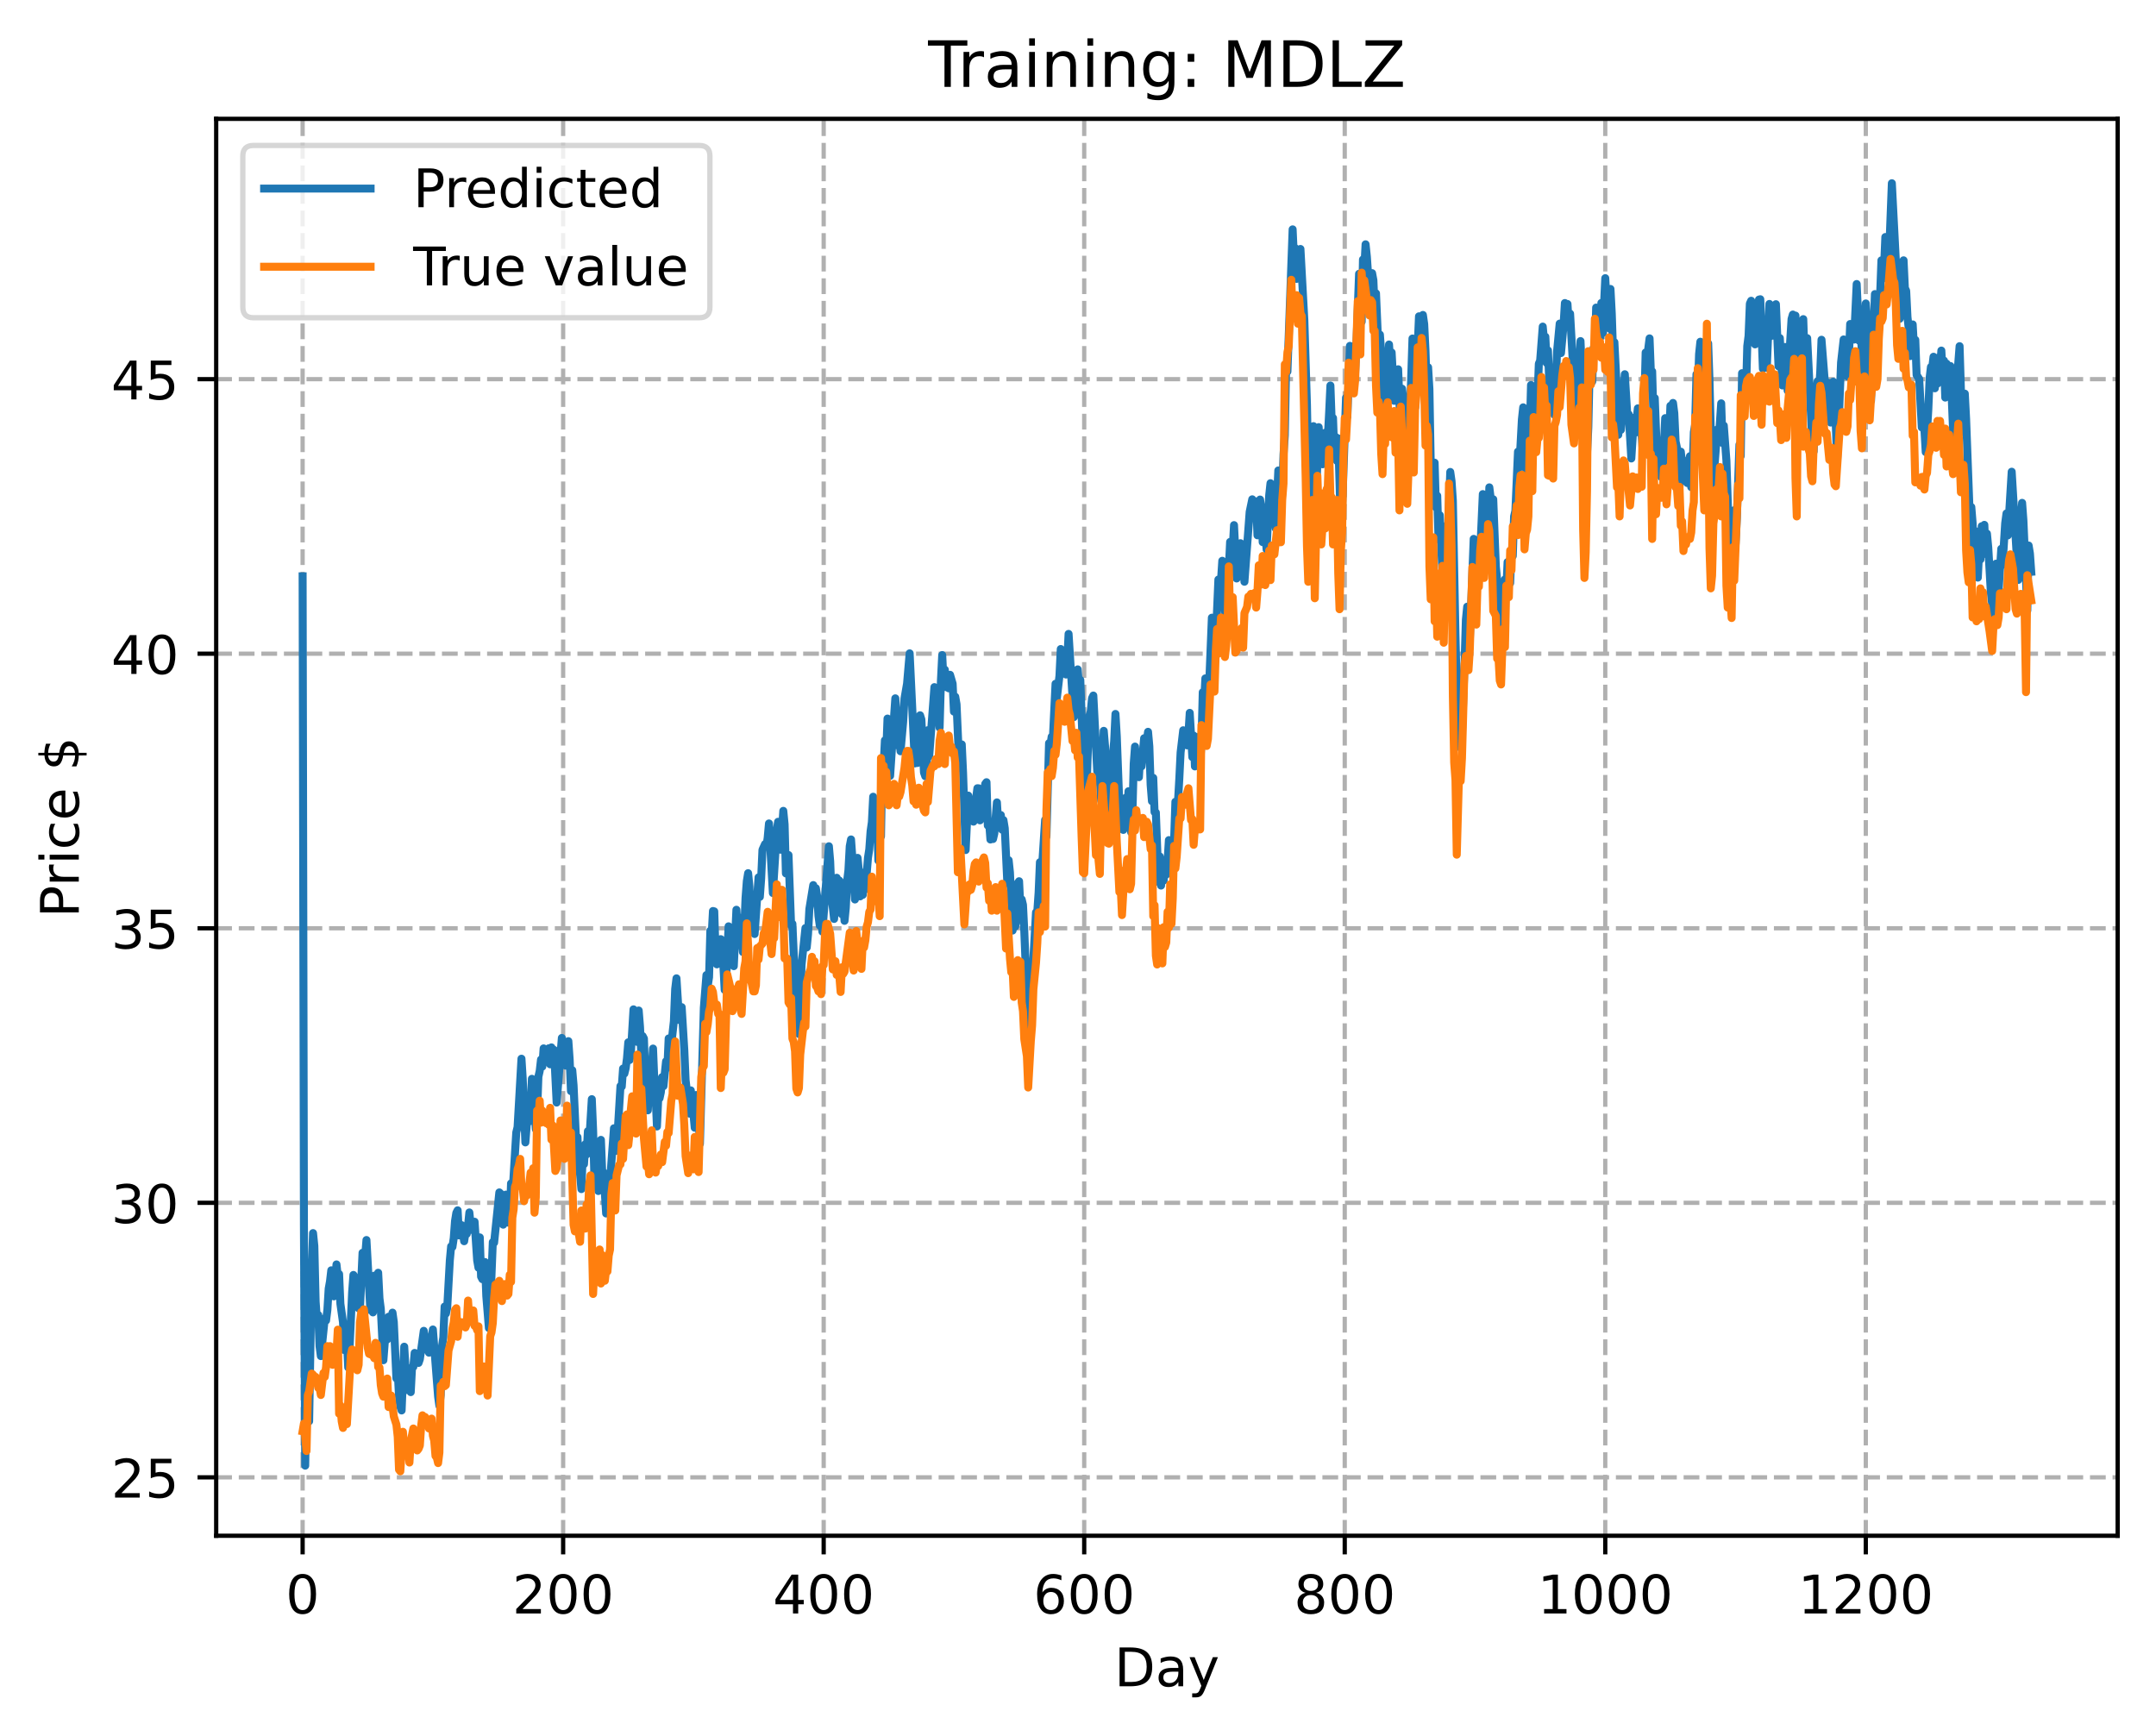 <?xml version="1.0" encoding="utf-8" standalone="no"?>
<!DOCTYPE svg PUBLIC "-//W3C//DTD SVG 1.1//EN"
  "http://www.w3.org/Graphics/SVG/1.1/DTD/svg11.dtd">
<!-- Created with matplotlib (https://matplotlib.org/) -->
<svg height="325.986pt" version="1.1" viewBox="0 0 404.923 325.986" width="404.923pt" xmlns="http://www.w3.org/2000/svg" xmlns:xlink="http://www.w3.org/1999/xlink">
 <defs>
  <style type="text/css">
*{stroke-linecap:butt;stroke-linejoin:round;}
  </style>
 </defs>
 <g id="figure_1">
  <g id="patch_1">
   <path d="M 0 325.986 
L 404.923 325.986 
L 404.923 0 
L 0 0 
z
" style="fill:#ffffff;"/>
  </g>
  <g id="axes_1">
   <g id="patch_2">
    <path d="M 40.603 288.43 
L 397.723 288.43 
L 397.723 22.318 
L 40.603 22.318 
z
" style="fill:#ffffff;"/>
   </g>
   <g id="matplotlib.axis_1">
    <g id="xtick_1">
     <g id="line2d_1">
      <path clip-path="url(#p5676632503)" d="M 56.836 288.43 
L 56.836 22.318 
" style="fill:none;stroke:#b0b0b0;stroke-dasharray:2.96,1.28;stroke-dashoffset:0;stroke-width:0.8;"/>
     </g>
     <g id="line2d_2">
      <defs>
       <path d="M 0 0 
L 0 3.5 
" id="m4791afd8d7" style="stroke:#000000;stroke-width:0.8;"/>
      </defs>
      <g>
       <use style="stroke:#000000;stroke-width:0.8;" x="56.836" xlink:href="#m4791afd8d7" y="288.43"/>
      </g>
     </g>
     <g id="text_1">
      <!-- 0 -->
      <defs>
       <path d="M 31.781 66.406 
Q 24.172 66.406 20.328 58.906 
Q 16.5 51.422 16.5 36.375 
Q 16.5 21.391 20.328 13.891 
Q 24.172 6.391 31.781 6.391 
Q 39.453 6.391 43.281 13.891 
Q 47.125 21.391 47.125 36.375 
Q 47.125 51.422 43.281 58.906 
Q 39.453 66.406 31.781 66.406 
z
M 31.781 74.219 
Q 44.047 74.219 50.516 64.516 
Q 56.984 54.828 56.984 36.375 
Q 56.984 17.969 50.516 8.266 
Q 44.047 -1.422 31.781 -1.422 
Q 19.531 -1.422 13.062 8.266 
Q 6.594 17.969 6.594 36.375 
Q 6.594 54.828 13.062 64.516 
Q 19.531 74.219 31.781 74.219 
z
" id="DejaVuSans-48"/>
      </defs>
      <g transform="translate(53.655 303.029)scale(0.1 -0.1)">
       <use xlink:href="#DejaVuSans-48"/>
      </g>
     </g>
    </g>
    <g id="xtick_2">
     <g id="line2d_3">
      <path clip-path="url(#p5676632503)" d="M 105.766 288.43 
L 105.766 22.318 
" style="fill:none;stroke:#b0b0b0;stroke-dasharray:2.96,1.28;stroke-dashoffset:0;stroke-width:0.8;"/>
     </g>
     <g id="line2d_4">
      <g>
       <use style="stroke:#000000;stroke-width:0.8;" x="105.766" xlink:href="#m4791afd8d7" y="288.43"/>
      </g>
     </g>
     <g id="text_2">
      <!-- 200 -->
      <defs>
       <path d="M 19.188 8.297 
L 53.609 8.297 
L 53.609 0 
L 7.328 0 
L 7.328 8.297 
Q 12.938 14.109 22.625 23.891 
Q 32.328 33.688 34.812 36.531 
Q 39.547 41.844 41.422 45.531 
Q 43.312 49.219 43.312 52.781 
Q 43.312 58.594 39.234 62.25 
Q 35.156 65.922 28.609 65.922 
Q 23.969 65.922 18.812 64.312 
Q 13.672 62.703 7.812 59.422 
L 7.812 69.391 
Q 13.766 71.781 18.938 73 
Q 24.125 74.219 28.422 74.219 
Q 39.75 74.219 46.484 68.547 
Q 53.219 62.891 53.219 53.422 
Q 53.219 48.922 51.531 44.891 
Q 49.859 40.875 45.406 35.406 
Q 44.188 33.984 37.641 27.219 
Q 31.109 20.453 19.188 8.297 
z
" id="DejaVuSans-50"/>
      </defs>
      <g transform="translate(96.223 303.029)scale(0.1 -0.1)">
       <use xlink:href="#DejaVuSans-50"/>
       <use x="63.623" xlink:href="#DejaVuSans-48"/>
       <use x="127.246" xlink:href="#DejaVuSans-48"/>
      </g>
     </g>
    </g>
    <g id="xtick_3">
     <g id="line2d_5">
      <path clip-path="url(#p5676632503)" d="M 154.697 288.43 
L 154.697 22.318 
" style="fill:none;stroke:#b0b0b0;stroke-dasharray:2.96,1.28;stroke-dashoffset:0;stroke-width:0.8;"/>
     </g>
     <g id="line2d_6">
      <g>
       <use style="stroke:#000000;stroke-width:0.8;" x="154.697" xlink:href="#m4791afd8d7" y="288.43"/>
      </g>
     </g>
     <g id="text_3">
      <!-- 400 -->
      <defs>
       <path d="M 37.797 64.312 
L 12.891 25.391 
L 37.797 25.391 
z
M 35.203 72.906 
L 47.609 72.906 
L 47.609 25.391 
L 58.016 25.391 
L 58.016 17.188 
L 47.609 17.188 
L 47.609 0 
L 37.797 0 
L 37.797 17.188 
L 4.891 17.188 
L 4.891 26.703 
z
" id="DejaVuSans-52"/>
      </defs>
      <g transform="translate(145.153 303.029)scale(0.1 -0.1)">
       <use xlink:href="#DejaVuSans-52"/>
       <use x="63.623" xlink:href="#DejaVuSans-48"/>
       <use x="127.246" xlink:href="#DejaVuSans-48"/>
      </g>
     </g>
    </g>
    <g id="xtick_4">
     <g id="line2d_7">
      <path clip-path="url(#p5676632503)" d="M 203.628 288.43 
L 203.628 22.318 
" style="fill:none;stroke:#b0b0b0;stroke-dasharray:2.96,1.28;stroke-dashoffset:0;stroke-width:0.8;"/>
     </g>
     <g id="line2d_8">
      <g>
       <use style="stroke:#000000;stroke-width:0.8;" x="203.628" xlink:href="#m4791afd8d7" y="288.43"/>
      </g>
     </g>
     <g id="text_4">
      <!-- 600 -->
      <defs>
       <path d="M 33.016 40.375 
Q 26.375 40.375 22.484 35.828 
Q 18.609 31.297 18.609 23.391 
Q 18.609 15.531 22.484 10.953 
Q 26.375 6.391 33.016 6.391 
Q 39.656 6.391 43.531 10.953 
Q 47.406 15.531 47.406 23.391 
Q 47.406 31.297 43.531 35.828 
Q 39.656 40.375 33.016 40.375 
z
M 52.594 71.297 
L 52.594 62.312 
Q 48.875 64.062 45.094 64.984 
Q 41.312 65.922 37.594 65.922 
Q 27.828 65.922 22.672 59.328 
Q 17.531 52.734 16.797 39.406 
Q 19.672 43.656 24.016 45.922 
Q 28.375 48.188 33.594 48.188 
Q 44.578 48.188 50.953 41.516 
Q 57.328 34.859 57.328 23.391 
Q 57.328 12.156 50.688 5.359 
Q 44.047 -1.422 33.016 -1.422 
Q 20.359 -1.422 13.672 8.266 
Q 6.984 17.969 6.984 36.375 
Q 6.984 53.656 15.188 63.938 
Q 23.391 74.219 37.203 74.219 
Q 40.922 74.219 44.703 73.484 
Q 48.484 72.75 52.594 71.297 
z
" id="DejaVuSans-54"/>
      </defs>
      <g transform="translate(194.084 303.029)scale(0.1 -0.1)">
       <use xlink:href="#DejaVuSans-54"/>
       <use x="63.623" xlink:href="#DejaVuSans-48"/>
       <use x="127.246" xlink:href="#DejaVuSans-48"/>
      </g>
     </g>
    </g>
    <g id="xtick_5">
     <g id="line2d_9">
      <path clip-path="url(#p5676632503)" d="M 252.558 288.43 
L 252.558 22.318 
" style="fill:none;stroke:#b0b0b0;stroke-dasharray:2.96,1.28;stroke-dashoffset:0;stroke-width:0.8;"/>
     </g>
     <g id="line2d_10">
      <g>
       <use style="stroke:#000000;stroke-width:0.8;" x="252.558" xlink:href="#m4791afd8d7" y="288.43"/>
      </g>
     </g>
     <g id="text_5">
      <!-- 800 -->
      <defs>
       <path d="M 31.781 34.625 
Q 24.75 34.625 20.719 30.859 
Q 16.703 27.094 16.703 20.516 
Q 16.703 13.922 20.719 10.156 
Q 24.75 6.391 31.781 6.391 
Q 38.812 6.391 42.859 10.172 
Q 46.922 13.969 46.922 20.516 
Q 46.922 27.094 42.891 30.859 
Q 38.875 34.625 31.781 34.625 
z
M 21.922 38.812 
Q 15.578 40.375 12.031 44.719 
Q 8.5 49.078 8.5 55.328 
Q 8.5 64.062 14.719 69.141 
Q 20.953 74.219 31.781 74.219 
Q 42.672 74.219 48.875 69.141 
Q 55.078 64.062 55.078 55.328 
Q 55.078 49.078 51.531 44.719 
Q 48 40.375 41.703 38.812 
Q 48.828 37.156 52.797 32.312 
Q 56.781 27.484 56.781 20.516 
Q 56.781 9.906 50.312 4.234 
Q 43.844 -1.422 31.781 -1.422 
Q 19.734 -1.422 13.25 4.234 
Q 6.781 9.906 6.781 20.516 
Q 6.781 27.484 10.781 32.312 
Q 14.797 37.156 21.922 38.812 
z
M 18.312 54.391 
Q 18.312 48.734 21.844 45.562 
Q 25.391 42.391 31.781 42.391 
Q 38.141 42.391 41.719 45.562 
Q 45.312 48.734 45.312 54.391 
Q 45.312 60.062 41.719 63.234 
Q 38.141 66.406 31.781 66.406 
Q 25.391 66.406 21.844 63.234 
Q 18.312 60.062 18.312 54.391 
z
" id="DejaVuSans-56"/>
      </defs>
      <g transform="translate(243.015 303.029)scale(0.1 -0.1)">
       <use xlink:href="#DejaVuSans-56"/>
       <use x="63.623" xlink:href="#DejaVuSans-48"/>
       <use x="127.246" xlink:href="#DejaVuSans-48"/>
      </g>
     </g>
    </g>
    <g id="xtick_6">
     <g id="line2d_11">
      <path clip-path="url(#p5676632503)" d="M 301.489 288.43 
L 301.489 22.318 
" style="fill:none;stroke:#b0b0b0;stroke-dasharray:2.96,1.28;stroke-dashoffset:0;stroke-width:0.8;"/>
     </g>
     <g id="line2d_12">
      <g>
       <use style="stroke:#000000;stroke-width:0.8;" x="301.489" xlink:href="#m4791afd8d7" y="288.43"/>
      </g>
     </g>
     <g id="text_6">
      <!-- 1000 -->
      <defs>
       <path d="M 12.406 8.297 
L 28.516 8.297 
L 28.516 63.922 
L 10.984 60.406 
L 10.984 69.391 
L 28.422 72.906 
L 38.281 72.906 
L 38.281 8.297 
L 54.391 8.297 
L 54.391 0 
L 12.406 0 
z
" id="DejaVuSans-49"/>
      </defs>
      <g transform="translate(288.764 303.029)scale(0.1 -0.1)">
       <use xlink:href="#DejaVuSans-49"/>
       <use x="63.623" xlink:href="#DejaVuSans-48"/>
       <use x="127.246" xlink:href="#DejaVuSans-48"/>
       <use x="190.869" xlink:href="#DejaVuSans-48"/>
      </g>
     </g>
    </g>
    <g id="xtick_7">
     <g id="line2d_13">
      <path clip-path="url(#p5676632503)" d="M 350.419 288.43 
L 350.419 22.318 
" style="fill:none;stroke:#b0b0b0;stroke-dasharray:2.96,1.28;stroke-dashoffset:0;stroke-width:0.8;"/>
     </g>
     <g id="line2d_14">
      <g>
       <use style="stroke:#000000;stroke-width:0.8;" x="350.419" xlink:href="#m4791afd8d7" y="288.43"/>
      </g>
     </g>
     <g id="text_7">
      <!-- 1200 -->
      <g transform="translate(337.694 303.029)scale(0.1 -0.1)">
       <use xlink:href="#DejaVuSans-49"/>
       <use x="63.623" xlink:href="#DejaVuSans-50"/>
       <use x="127.246" xlink:href="#DejaVuSans-48"/>
       <use x="190.869" xlink:href="#DejaVuSans-48"/>
      </g>
     </g>
    </g>
    <g id="text_8">
     <!-- Day -->
     <defs>
      <path d="M 19.672 64.797 
L 19.672 8.109 
L 31.594 8.109 
Q 46.688 8.109 53.688 14.938 
Q 60.688 21.781 60.688 36.531 
Q 60.688 51.172 53.688 57.984 
Q 46.688 64.797 31.594 64.797 
z
M 9.812 72.906 
L 30.078 72.906 
Q 51.266 72.906 61.172 64.094 
Q 71.094 55.281 71.094 36.531 
Q 71.094 17.672 61.125 8.828 
Q 51.172 0 30.078 0 
L 9.812 0 
z
" id="DejaVuSans-68"/>
      <path d="M 34.281 27.484 
Q 23.391 27.484 19.188 25 
Q 14.984 22.516 14.984 16.5 
Q 14.984 11.719 18.141 8.906 
Q 21.297 6.109 26.703 6.109 
Q 34.188 6.109 38.703 11.406 
Q 43.219 16.703 43.219 25.484 
L 43.219 27.484 
z
M 52.203 31.203 
L 52.203 0 
L 43.219 0 
L 43.219 8.297 
Q 40.141 3.328 35.547 0.953 
Q 30.953 -1.422 24.312 -1.422 
Q 15.922 -1.422 10.953 3.297 
Q 6 8.016 6 15.922 
Q 6 25.141 12.172 29.828 
Q 18.359 34.516 30.609 34.516 
L 43.219 34.516 
L 43.219 35.406 
Q 43.219 41.609 39.141 45 
Q 35.062 48.391 27.688 48.391 
Q 23 48.391 18.547 47.266 
Q 14.109 46.141 10.016 43.891 
L 10.016 52.203 
Q 14.938 54.109 19.578 55.047 
Q 24.219 56 28.609 56 
Q 40.484 56 46.344 49.844 
Q 52.203 43.703 52.203 31.203 
z
" id="DejaVuSans-97"/>
      <path d="M 32.172 -5.078 
Q 28.375 -14.844 24.75 -17.812 
Q 21.141 -20.797 15.094 -20.797 
L 7.906 -20.797 
L 7.906 -13.281 
L 13.188 -13.281 
Q 16.891 -13.281 18.938 -11.516 
Q 21 -9.766 23.484 -3.219 
L 25.094 0.875 
L 2.984 54.688 
L 12.5 54.688 
L 29.594 11.922 
L 46.688 54.688 
L 56.203 54.688 
z
" id="DejaVuSans-121"/>
     </defs>
     <g transform="translate(209.29 316.707)scale(0.1 -0.1)">
      <use xlink:href="#DejaVuSans-68"/>
      <use x="77.002" xlink:href="#DejaVuSans-97"/>
      <use x="138.281" xlink:href="#DejaVuSans-121"/>
     </g>
    </g>
   </g>
   <g id="matplotlib.axis_2">
    <g id="ytick_1">
     <g id="line2d_15">
      <path clip-path="url(#p5676632503)" d="M 40.603 277.469 
L 397.723 277.469 
" style="fill:none;stroke:#b0b0b0;stroke-dasharray:2.96,1.28;stroke-dashoffset:0;stroke-width:0.8;"/>
     </g>
     <g id="line2d_16">
      <defs>
       <path d="M 0 0 
L -3.5 0 
" id="m28c60034b6" style="stroke:#000000;stroke-width:0.8;"/>
      </defs>
      <g>
       <use style="stroke:#000000;stroke-width:0.8;" x="40.603" xlink:href="#m28c60034b6" y="277.469"/>
      </g>
     </g>
     <g id="text_9">
      <!-- 25 -->
      <defs>
       <path d="M 10.797 72.906 
L 49.516 72.906 
L 49.516 64.594 
L 19.828 64.594 
L 19.828 46.734 
Q 21.969 47.469 24.109 47.828 
Q 26.266 48.188 28.422 48.188 
Q 40.625 48.188 47.75 41.5 
Q 54.891 34.812 54.891 23.391 
Q 54.891 11.625 47.562 5.094 
Q 40.234 -1.422 26.906 -1.422 
Q 22.312 -1.422 17.547 -0.641 
Q 12.797 0.141 7.719 1.703 
L 7.719 11.625 
Q 12.109 9.234 16.797 8.062 
Q 21.484 6.891 26.703 6.891 
Q 35.156 6.891 40.078 11.328 
Q 45.016 15.766 45.016 23.391 
Q 45.016 31 40.078 35.438 
Q 35.156 39.891 26.703 39.891 
Q 22.75 39.891 18.812 39.016 
Q 14.891 38.141 10.797 36.281 
z
" id="DejaVuSans-53"/>
      </defs>
      <g transform="translate(20.878 281.268)scale(0.1 -0.1)">
       <use xlink:href="#DejaVuSans-50"/>
       <use x="63.623" xlink:href="#DejaVuSans-53"/>
      </g>
     </g>
    </g>
    <g id="ytick_2">
     <g id="line2d_17">
      <path clip-path="url(#p5676632503)" d="M 40.603 225.905 
L 397.723 225.905 
" style="fill:none;stroke:#b0b0b0;stroke-dasharray:2.96,1.28;stroke-dashoffset:0;stroke-width:0.8;"/>
     </g>
     <g id="line2d_18">
      <g>
       <use style="stroke:#000000;stroke-width:0.8;" x="40.603" xlink:href="#m28c60034b6" y="225.905"/>
      </g>
     </g>
     <g id="text_10">
      <!-- 30 -->
      <defs>
       <path d="M 40.578 39.312 
Q 47.656 37.797 51.625 33 
Q 55.609 28.219 55.609 21.188 
Q 55.609 10.406 48.188 4.484 
Q 40.766 -1.422 27.094 -1.422 
Q 22.516 -1.422 17.656 -0.516 
Q 12.797 0.391 7.625 2.203 
L 7.625 11.719 
Q 11.719 9.328 16.594 8.109 
Q 21.484 6.891 26.812 6.891 
Q 36.078 6.891 40.938 10.547 
Q 45.797 14.203 45.797 21.188 
Q 45.797 27.641 41.281 31.266 
Q 36.766 34.906 28.719 34.906 
L 20.219 34.906 
L 20.219 43.016 
L 29.109 43.016 
Q 36.375 43.016 40.234 45.922 
Q 44.094 48.828 44.094 54.297 
Q 44.094 59.906 40.109 62.906 
Q 36.141 65.922 28.719 65.922 
Q 24.656 65.922 20.016 65.031 
Q 15.375 64.156 9.812 62.312 
L 9.812 71.094 
Q 15.438 72.656 20.344 73.438 
Q 25.25 74.219 29.594 74.219 
Q 40.828 74.219 47.359 69.109 
Q 53.906 64.016 53.906 55.328 
Q 53.906 49.266 50.438 45.094 
Q 46.969 40.922 40.578 39.312 
z
" id="DejaVuSans-51"/>
      </defs>
      <g transform="translate(20.878 229.704)scale(0.1 -0.1)">
       <use xlink:href="#DejaVuSans-51"/>
       <use x="63.623" xlink:href="#DejaVuSans-48"/>
      </g>
     </g>
    </g>
    <g id="ytick_3">
     <g id="line2d_19">
      <path clip-path="url(#p5676632503)" d="M 40.603 174.34 
L 397.723 174.34 
" style="fill:none;stroke:#b0b0b0;stroke-dasharray:2.96,1.28;stroke-dashoffset:0;stroke-width:0.8;"/>
     </g>
     <g id="line2d_20">
      <g>
       <use style="stroke:#000000;stroke-width:0.8;" x="40.603" xlink:href="#m28c60034b6" y="174.34"/>
      </g>
     </g>
     <g id="text_11">
      <!-- 35 -->
      <g transform="translate(20.878 178.14)scale(0.1 -0.1)">
       <use xlink:href="#DejaVuSans-51"/>
       <use x="63.623" xlink:href="#DejaVuSans-53"/>
      </g>
     </g>
    </g>
    <g id="ytick_4">
     <g id="line2d_21">
      <path clip-path="url(#p5676632503)" d="M 40.603 122.776 
L 397.723 122.776 
" style="fill:none;stroke:#b0b0b0;stroke-dasharray:2.96,1.28;stroke-dashoffset:0;stroke-width:0.8;"/>
     </g>
     <g id="line2d_22">
      <g>
       <use style="stroke:#000000;stroke-width:0.8;" x="40.603" xlink:href="#m28c60034b6" y="122.776"/>
      </g>
     </g>
     <g id="text_12">
      <!-- 40 -->
      <g transform="translate(20.878 126.576)scale(0.1 -0.1)">
       <use xlink:href="#DejaVuSans-52"/>
       <use x="63.623" xlink:href="#DejaVuSans-48"/>
      </g>
     </g>
    </g>
    <g id="ytick_5">
     <g id="line2d_23">
      <path clip-path="url(#p5676632503)" d="M 40.603 71.212 
L 397.723 71.212 
" style="fill:none;stroke:#b0b0b0;stroke-dasharray:2.96,1.28;stroke-dashoffset:0;stroke-width:0.8;"/>
     </g>
     <g id="line2d_24">
      <g>
       <use style="stroke:#000000;stroke-width:0.8;" x="40.603" xlink:href="#m28c60034b6" y="71.212"/>
      </g>
     </g>
     <g id="text_13">
      <!-- 45 -->
      <g transform="translate(20.878 75.012)scale(0.1 -0.1)">
       <use xlink:href="#DejaVuSans-52"/>
       <use x="63.623" xlink:href="#DejaVuSans-53"/>
      </g>
     </g>
    </g>
    <g id="text_14">
     <!-- Price $ -->
     <defs>
      <path d="M 19.672 64.797 
L 19.672 37.406 
L 32.078 37.406 
Q 38.969 37.406 42.719 40.969 
Q 46.484 44.531 46.484 51.125 
Q 46.484 57.672 42.719 61.234 
Q 38.969 64.797 32.078 64.797 
z
M 9.812 72.906 
L 32.078 72.906 
Q 44.344 72.906 50.609 67.359 
Q 56.891 61.812 56.891 51.125 
Q 56.891 40.328 50.609 34.812 
Q 44.344 29.297 32.078 29.297 
L 19.672 29.297 
L 19.672 0 
L 9.812 0 
z
" id="DejaVuSans-80"/>
      <path d="M 41.109 46.297 
Q 39.594 47.172 37.812 47.578 
Q 36.031 48 33.891 48 
Q 26.266 48 22.188 43.047 
Q 18.109 38.094 18.109 28.812 
L 18.109 0 
L 9.078 0 
L 9.078 54.688 
L 18.109 54.688 
L 18.109 46.188 
Q 20.953 51.172 25.484 53.578 
Q 30.031 56 36.531 56 
Q 37.453 56 38.578 55.875 
Q 39.703 55.766 41.062 55.516 
z
" id="DejaVuSans-114"/>
      <path d="M 9.422 54.688 
L 18.406 54.688 
L 18.406 0 
L 9.422 0 
z
M 9.422 75.984 
L 18.406 75.984 
L 18.406 64.594 
L 9.422 64.594 
z
" id="DejaVuSans-105"/>
      <path d="M 48.781 52.594 
L 48.781 44.188 
Q 44.969 46.297 41.141 47.344 
Q 37.312 48.391 33.406 48.391 
Q 24.656 48.391 19.812 42.844 
Q 14.984 37.312 14.984 27.297 
Q 14.984 17.281 19.812 11.734 
Q 24.656 6.203 33.406 6.203 
Q 37.312 6.203 41.141 7.25 
Q 44.969 8.297 48.781 10.406 
L 48.781 2.094 
Q 45.016 0.344 40.984 -0.531 
Q 36.969 -1.422 32.422 -1.422 
Q 20.062 -1.422 12.781 6.344 
Q 5.516 14.109 5.516 27.297 
Q 5.516 40.672 12.859 48.328 
Q 20.219 56 33.016 56 
Q 37.156 56 41.109 55.141 
Q 45.062 54.297 48.781 52.594 
z
" id="DejaVuSans-99"/>
      <path d="M 56.203 29.594 
L 56.203 25.203 
L 14.891 25.203 
Q 15.484 15.922 20.484 11.062 
Q 25.484 6.203 34.422 6.203 
Q 39.594 6.203 44.453 7.469 
Q 49.312 8.734 54.109 11.281 
L 54.109 2.781 
Q 49.266 0.734 44.188 -0.344 
Q 39.109 -1.422 33.891 -1.422 
Q 20.797 -1.422 13.156 6.188 
Q 5.516 13.812 5.516 26.812 
Q 5.516 40.234 12.766 48.109 
Q 20.016 56 32.328 56 
Q 43.359 56 49.781 48.891 
Q 56.203 41.797 56.203 29.594 
z
M 47.219 32.234 
Q 47.125 39.594 43.094 43.984 
Q 39.062 48.391 32.422 48.391 
Q 24.906 48.391 20.391 44.141 
Q 15.875 39.891 15.188 32.172 
z
" id="DejaVuSans-101"/>
      <path id="DejaVuSans-32"/>
      <path d="M 33.797 -14.703 
L 28.906 -14.703 
L 28.859 0 
Q 23.734 0.094 18.609 1.188 
Q 13.484 2.297 8.297 4.5 
L 8.297 13.281 
Q 13.281 10.156 18.375 8.562 
Q 23.484 6.984 28.906 6.938 
L 28.906 29.203 
Q 18.109 30.953 13.203 35.156 
Q 8.297 39.359 8.297 46.688 
Q 8.297 54.641 13.625 59.219 
Q 18.953 63.812 28.906 64.5 
L 28.906 75.984 
L 33.797 75.984 
L 33.797 64.656 
Q 38.328 64.453 42.578 63.688 
Q 46.828 62.938 50.875 61.625 
L 50.875 53.078 
Q 46.828 55.125 42.547 56.25 
Q 38.281 57.375 33.797 57.562 
L 33.797 36.719 
Q 44.875 35.016 50.094 30.609 
Q 55.328 26.219 55.328 18.609 
Q 55.328 10.359 49.781 5.594 
Q 44.234 0.828 33.797 0.094 
z
M 28.906 37.594 
L 28.906 57.625 
Q 23.25 56.984 20.266 54.391 
Q 17.281 51.812 17.281 47.516 
Q 17.281 43.312 20.031 40.969 
Q 22.797 38.625 28.906 37.594 
z
M 33.797 28.219 
L 33.797 7.078 
Q 39.984 7.906 43.141 10.594 
Q 46.297 13.281 46.297 17.672 
Q 46.297 21.969 43.281 24.5 
Q 40.281 27.047 33.797 28.219 
z
" id="DejaVuSans-36"/>
     </defs>
     <g transform="translate(14.798 172.342)rotate(-90)scale(0.1 -0.1)">
      <use xlink:href="#DejaVuSans-80"/>
      <use x="58.553" xlink:href="#DejaVuSans-114"/>
      <use x="99.666" xlink:href="#DejaVuSans-105"/>
      <use x="127.449" xlink:href="#DejaVuSans-99"/>
      <use x="182.43" xlink:href="#DejaVuSans-101"/>
      <use x="243.953" xlink:href="#DejaVuSans-32"/>
      <use x="275.74" xlink:href="#DejaVuSans-36"/>
     </g>
    </g>
   </g>
   <g id="line2d_25">
    <path clip-path="url(#p5676632503)" d="M 56.836 108.244 
L 57.081 229.948 
L 57.325 275.267 
L 57.57 259.814 
L 58.059 266.935 
L 58.548 238.476 
L 58.793 231.59 
L 59.038 234.012 
L 59.282 244.48 
L 59.527 248.029 
L 59.772 246.969 
L 60.016 252.839 
L 60.261 254.693 
L 60.995 247.598 
L 61.24 248.014 
L 61.484 246.057 
L 61.729 242.045 
L 61.974 240.677 
L 62.218 238.582 
L 62.708 243.472 
L 63.197 237.474 
L 63.441 239.725 
L 63.686 239.281 
L 63.931 244.87 
L 64.42 248.356 
L 64.665 253.562 
L 64.909 251.65 
L 65.154 251.863 
L 65.399 256.818 
L 65.643 253.455 
L 66.133 242.713 
L 66.377 239.451 
L 66.622 239.882 
L 66.867 244.563 
L 67.111 245.409 
L 67.356 245.724 
L 67.601 245.849 
L 68.09 235.295 
L 68.335 235.916 
L 68.579 235.981 
L 68.824 232.893 
L 69.558 246.063 
L 69.802 244.655 
L 70.047 246.486 
L 70.292 239.588 
L 70.536 243.199 
L 70.781 239.636 
L 71.026 239.04 
L 71.27 243.866 
L 71.515 245.786 
L 72.004 255.471 
L 72.494 249.174 
L 72.738 251.557 
L 72.983 247.3 
L 73.228 250.482 
L 73.717 246.531 
L 73.962 248.293 
L 74.451 258.889 
L 74.696 257.537 
L 74.94 262.261 
L 75.185 264.217 
L 75.429 264.9 
L 75.919 252.927 
L 76.408 261.056 
L 76.653 257.916 
L 76.897 257.943 
L 77.142 261.46 
L 77.387 256.792 
L 77.631 256.717 
L 77.876 254.099 
L 78.121 255.19 
L 78.365 254.217 
L 78.61 255.974 
L 78.855 255.271 
L 79.589 249.948 
L 80.078 253.028 
L 80.567 254.05 
L 80.812 253.401 
L 81.301 249.695 
L 82.28 262.298 
L 82.524 264.022 
L 82.769 262.011 
L 83.014 252.877 
L 83.258 251.203 
L 83.503 245.387 
L 83.748 246.712 
L 83.992 245.59 
L 84.482 236.725 
L 84.726 234.09 
L 84.971 234.195 
L 85.216 232.548 
L 85.46 229.301 
L 85.705 227.783 
L 85.95 227.312 
L 86.194 232.022 
L 86.684 230.092 
L 87.173 233.118 
L 87.417 231.519 
L 87.662 231.744 
L 87.907 230.149 
L 88.151 227.713 
L 88.396 230.017 
L 88.641 230.998 
L 88.885 230.682 
L 89.13 229.454 
L 89.619 236.731 
L 89.864 238.097 
L 90.109 232.397 
L 90.353 239.767 
L 90.598 240.248 
L 90.843 239.222 
L 91.087 237.025 
L 91.332 243.435 
L 91.821 249.431 
L 92.066 245.564 
L 92.555 233.279 
L 92.8 233.396 
L 93.778 223.95 
L 94.023 224.179 
L 94.268 224.698 
L 94.512 230.008 
L 95.002 224.365 
L 95.246 225.547 
L 95.491 229.63 
L 95.736 228.913 
L 95.98 222.257 
L 96.225 224.682 
L 96.959 212.698 
L 97.204 211.692 
L 97.938 198.839 
L 98.182 202.712 
L 98.672 214.56 
L 99.161 208.287 
L 99.405 210.621 
L 99.65 207.99 
L 99.895 202.615 
L 100.139 206.293 
L 100.384 207.56 
L 100.629 212.077 
L 100.873 208.959 
L 101.118 202.215 
L 101.363 201.142 
L 101.607 199.001 
L 101.852 200.323 
L 102.097 196.9 
L 102.341 198.997 
L 102.586 197.881 
L 102.831 198.604 
L 103.075 196.88 
L 103.32 199.89 
L 103.565 196.716 
L 103.809 199.885 
L 104.054 197.181 
L 104.543 207.077 
L 105.522 194.939 
L 105.766 196.031 
L 106.256 200.139 
L 106.5 198.791 
L 106.745 195.541 
L 106.99 198.998 
L 107.234 204.933 
L 107.479 201.002 
L 107.724 203.836 
L 108.213 214.674 
L 108.458 213.561 
L 108.702 219.236 
L 108.947 220.56 
L 109.192 223.328 
L 109.436 217.161 
L 109.681 218.647 
L 109.926 214.904 
L 110.17 216.823 
L 110.415 212.443 
L 110.66 214.414 
L 111.149 206.435 
L 111.393 212.223 
L 111.638 221.257 
L 111.883 217.661 
L 112.127 221.797 
L 112.372 223.686 
L 112.861 214.082 
L 113.106 220.242 
L 113.351 220.172 
L 113.84 227.906 
L 114.085 224.404 
L 114.329 225.522 
L 114.819 218.488 
L 115.308 211.906 
L 115.553 213.433 
L 115.797 216.151 
L 116.531 203.976 
L 116.776 204.067 
L 117.02 200.688 
L 117.265 201.639 
L 117.51 200.626 
L 117.754 198.772 
L 117.999 195.76 
L 118.244 199.086 
L 118.488 197.705 
L 118.978 189.57 
L 119.222 193.834 
L 119.467 192.946 
L 119.712 195.689 
L 119.956 189.787 
L 120.201 192.844 
L 120.446 197.969 
L 120.69 194.583 
L 120.935 195.047 
L 121.18 201.985 
L 121.424 204.01 
L 121.669 208.538 
L 121.914 203.509 
L 122.158 202.599 
L 122.403 200.949 
L 122.648 196.933 
L 122.892 202.979 
L 123.137 206.047 
L 123.381 211.568 
L 123.626 206.29 
L 123.871 206.278 
L 124.115 205.13 
L 124.36 202.286 
L 124.605 203.998 
L 125.094 199.321 
L 125.339 200.559 
L 125.583 195.032 
L 125.828 198.305 
L 126.562 191.81 
L 126.807 185.759 
L 127.051 183.744 
L 127.541 191.564 
L 127.785 189.902 
L 128.03 189.155 
L 128.519 197.172 
L 128.764 202.852 
L 129.498 209.156 
L 129.742 204.788 
L 129.987 208.541 
L 130.232 209.185 
L 130.476 211.803 
L 130.721 205.66 
L 130.966 206.851 
L 131.21 210.059 
L 131.455 214.816 
L 132.189 189.276 
L 132.678 183.125 
L 132.923 185.11 
L 133.168 183.545 
L 133.412 174.801 
L 133.657 175.702 
L 133.902 171.099 
L 134.146 171.166 
L 134.391 179.027 
L 134.636 181.118 
L 134.88 177.598 
L 135.125 178.96 
L 135.369 176.389 
L 135.614 181.155 
L 135.859 181.365 
L 136.103 185.92 
L 136.348 184.634 
L 136.837 173.976 
L 137.816 181.457 
L 138.305 170.865 
L 138.55 174.349 
L 138.795 172.311 
L 139.039 172.942 
L 139.529 178.814 
L 139.773 174.932 
L 140.018 168.694 
L 140.263 165.484 
L 140.507 163.994 
L 140.752 166.532 
L 140.996 173.183 
L 141.241 170.545 
L 141.486 170.615 
L 141.73 175.418 
L 142.464 164.781 
L 142.709 168.445 
L 142.954 165.017 
L 143.198 159.607 
L 143.688 158.526 
L 143.932 159.039 
L 144.177 157.358 
L 144.422 154.655 
L 145.156 167.731 
L 145.89 155.906 
L 146.134 154.341 
L 146.379 159.268 
L 146.624 159.59 
L 147.113 152.291 
L 147.357 154.822 
L 147.602 164.04 
L 147.847 163.295 
L 148.091 160.584 
L 148.581 173.838 
L 148.825 173.509 
L 149.559 190.029 
L 149.804 191.356 
L 150.049 194.2 
L 150.293 189.8 
L 150.538 181.251 
L 151.272 174.3 
L 151.517 177.948 
L 151.761 175.414 
L 152.006 170.737 
L 152.74 166.232 
L 152.984 168.424 
L 153.229 166.816 
L 153.474 168.346 
L 153.718 172.023 
L 153.963 173.836 
L 154.208 172.19 
L 154.452 174.966 
L 155.676 158.938 
L 155.92 161.771 
L 156.165 168.157 
L 156.654 172.589 
L 157.144 164.858 
L 157.388 167.549 
L 157.633 165.379 
L 157.878 165.748 
L 158.122 171.716 
L 158.367 169.496 
L 158.612 172.942 
L 158.856 170.451 
L 159.101 165.421 
L 159.345 163.449 
L 159.59 158.938 
L 159.835 157.659 
L 160.324 164.457 
L 160.569 168.936 
L 161.058 161.117 
L 161.303 163.567 
L 161.547 168.348 
L 161.792 164.833 
L 162.037 168.07 
L 162.281 163.871 
L 162.526 167.043 
L 163.015 161.108 
L 163.26 159.52 
L 163.505 156.128 
L 163.749 154.41 
L 163.994 149.637 
L 164.239 153.981 
L 164.483 153.452 
L 164.728 154.135 
L 164.972 161.628 
L 165.217 154.867 
L 165.462 157.08 
L 165.706 143.285 
L 165.951 143.818 
L 166.196 139.036 
L 166.44 141.552 
L 166.685 134.956 
L 166.93 138.023 
L 167.174 145.718 
L 167.908 134.68 
L 168.153 131.156 
L 168.398 134.641 
L 168.642 140.024 
L 168.887 138.85 
L 169.132 141.097 
L 169.621 135.595 
L 169.866 131.242 
L 170.355 128.394 
L 170.844 122.706 
L 171.823 143.378 
L 172.067 140.653 
L 172.312 143.299 
L 172.557 141.027 
L 172.801 134.338 
L 173.046 135.13 
L 173.535 145.093 
L 173.78 145.789 
L 174.025 145.575 
L 174.269 137.143 
L 174.514 142.037 
L 175.493 129.051 
L 175.737 133.979 
L 175.982 130.302 
L 176.227 132.545 
L 176.471 136.68 
L 176.716 127.842 
L 176.96 123.029 
L 177.205 128.002 
L 177.45 125.773 
L 177.694 129.053 
L 177.939 126.825 
L 178.184 129.273 
L 178.428 126.735 
L 178.918 128.405 
L 179.162 133.65 
L 179.407 130.851 
L 179.652 132.279 
L 180.141 143.389 
L 180.386 142.646 
L 180.63 139.813 
L 180.875 145.128 
L 181.364 159.648 
L 181.854 149.422 
L 182.343 153.698 
L 182.588 153.267 
L 182.832 154.314 
L 183.077 151.103 
L 183.321 149.936 
L 183.566 148.042 
L 183.811 148.058 
L 184.055 154.068 
L 184.3 150.214 
L 184.545 150.204 
L 184.789 149.281 
L 185.034 147.232 
L 185.279 146.91 
L 185.523 155.043 
L 185.768 154.456 
L 186.013 157.67 
L 186.257 154.622 
L 186.502 157.579 
L 186.747 156.526 
L 187.236 150.701 
L 187.481 154.875 
L 187.725 155.071 
L 187.97 153.073 
L 188.215 155.827 
L 188.459 154.023 
L 188.704 155.543 
L 189.193 165.909 
L 189.438 161.561 
L 189.682 163.873 
L 190.172 174.771 
L 190.416 173.144 
L 190.661 174.02 
L 190.906 172.814 
L 191.15 165.854 
L 191.395 165.506 
L 191.64 170.493 
L 191.884 168.916 
L 192.129 169.942 
L 192.374 174.886 
L 192.863 187.061 
L 193.108 189.157 
L 193.352 192.873 
L 194.575 171.345 
L 194.82 171.124 
L 195.065 167.642 
L 195.309 161.93 
L 195.554 162.702 
L 195.799 161.4 
L 196.288 153.987 
L 196.533 157.109 
L 197.022 139.574 
L 197.267 140.078 
L 197.511 138.369 
L 197.756 138.396 
L 198.245 128.419 
L 198.49 131.11 
L 198.979 126.921 
L 199.224 121.895 
L 199.469 126.022 
L 199.958 122.888 
L 200.203 126.682 
L 200.447 124.095 
L 200.692 119.056 
L 201.67 134.692 
L 201.915 129.318 
L 202.16 130.097 
L 202.404 125.717 
L 202.649 128.69 
L 202.894 127.705 
L 203.872 154.264 
L 204.362 139.395 
L 204.606 134.425 
L 204.851 133.63 
L 205.096 131.128 
L 205.34 130.632 
L 206.074 144.835 
L 206.319 144.368 
L 206.563 146.477 
L 206.808 150.403 
L 207.297 137.262 
L 207.542 140.165 
L 208.031 151.754 
L 208.521 155.126 
L 208.765 149.699 
L 209.01 141.757 
L 209.255 139.197 
L 209.499 134.087 
L 209.744 138.26 
L 210.233 151.291 
L 210.478 155.692 
L 210.723 152.511 
L 210.967 155.866 
L 211.212 153.413 
L 211.457 149.81 
L 211.701 152.645 
L 211.946 148.606 
L 212.435 156.31 
L 212.68 152.963 
L 212.924 143.461 
L 213.169 140.217 
L 213.414 143.668 
L 213.658 142.713 
L 213.903 145.965 
L 214.148 141.605 
L 214.392 143.944 
L 214.882 138.651 
L 215.126 141.019 
L 215.616 137.443 
L 215.86 140.18 
L 216.105 147.416 
L 216.35 150.473 
L 216.594 146.097 
L 216.839 152.517 
L 217.084 152.611 
L 217.573 165.653 
L 217.818 160.851 
L 218.062 166.32 
L 218.307 161.537 
L 218.551 165.387 
L 218.796 162.615 
L 219.041 164.256 
L 219.285 161.759 
L 219.53 157.784 
L 219.775 160.529 
L 220.019 158.134 
L 220.264 160.699 
L 220.509 157.862 
L 220.753 150.581 
L 220.998 154.707 
L 221.487 146.295 
L 221.732 141.318 
L 222.221 137.155 
L 222.466 139.243 
L 222.711 139.087 
L 222.955 139.99 
L 223.2 137.847 
L 223.445 133.884 
L 223.934 142.196 
L 224.179 138.148 
L 224.423 143.942 
L 224.668 138.418 
L 224.912 143.107 
L 225.157 138.901 
L 225.402 143.34 
L 225.646 139.595 
L 225.891 130.01 
L 226.136 132.326 
L 226.38 127.409 
L 226.625 129.575 
L 226.87 134.106 
L 227.604 116.01 
L 228.093 122.726 
L 228.338 120.164 
L 228.827 108.848 
L 229.072 112.775 
L 229.561 105.323 
L 230.05 114.397 
L 230.295 117.189 
L 231.029 101.776 
L 231.273 105.181 
L 231.518 103.056 
L 231.763 98.624 
L 232.252 108.646 
L 232.497 107.83 
L 232.741 105.742 
L 232.986 102.024 
L 233.231 105.976 
L 233.475 103.964 
L 233.72 109.257 
L 234.699 96.148 
L 235.188 93.777 
L 235.433 96.542 
L 235.677 94.974 
L 235.922 94.167 
L 236.167 100.537 
L 236.411 98.544 
L 236.656 93.823 
L 236.9 95.461 
L 237.145 101.82 
L 237.39 96.116 
L 237.879 103.194 
L 238.368 93.039 
L 238.613 90.752 
L 238.858 96.681 
L 239.102 91.493 
L 239.592 99.244 
L 240.081 88.358 
L 240.57 95.078 
L 240.815 92.561 
L 241.06 85.342 
L 241.304 81.74 
L 241.549 68.646 
L 241.794 69.784 
L 242.772 43.076 
L 243.017 48.507 
L 243.261 46.603 
L 243.506 52.378 
L 243.751 48.229 
L 243.995 51.636 
L 244.24 46.76 
L 244.974 60.164 
L 245.463 76.087 
L 245.708 88.777 
L 245.953 94.772 
L 246.442 82.225 
L 246.687 80.036 
L 246.931 85.31 
L 247.176 93.386 
L 247.665 80.225 
L 247.91 85.772 
L 248.155 81.321 
L 248.399 87.199 
L 248.888 81.27 
L 249.133 86.844 
L 249.622 77.608 
L 249.867 72.404 
L 250.112 79.305 
L 250.356 78.502 
L 250.601 85.342 
L 250.846 82.056 
L 251.09 86.555 
L 251.335 82.337 
L 251.824 98.912 
L 252.069 95.539 
L 252.803 74.701 
L 253.048 78.24 
L 253.537 64.958 
L 253.782 67.27 
L 254.026 65.08 
L 254.271 65.977 
L 254.515 70.032 
L 254.76 64.635 
L 255.249 51.42 
L 255.494 55.079 
L 255.739 60.414 
L 255.983 48.736 
L 256.228 50.494 
L 256.473 45.885 
L 256.717 48.227 
L 257.451 59.003 
L 257.696 51.301 
L 257.941 52.635 
L 258.185 58.491 
L 258.43 55.091 
L 258.919 66.459 
L 259.164 62.848 
L 259.409 66.298 
L 259.898 77.715 
L 260.143 71.856 
L 260.387 74.853 
L 260.876 64.702 
L 261.121 68.54 
L 261.366 66.197 
L 261.855 75.277 
L 262.1 70.669 
L 262.344 74.152 
L 262.589 69.355 
L 263.078 81.793 
L 263.323 72.998 
L 263.568 75.111 
L 264.057 81.133 
L 264.302 75.477 
L 264.546 82.655 
L 264.791 78.598 
L 265.28 63.58 
L 265.525 68.706 
L 265.77 76.534 
L 266.503 59.407 
L 266.748 61.08 
L 266.993 64.643 
L 267.237 59.151 
L 267.482 60.853 
L 267.727 65.89 
L 267.971 73.977 
L 268.216 68.983 
L 268.461 73.08 
L 268.705 86.953 
L 268.95 93.935 
L 269.195 91.538 
L 269.439 86.895 
L 269.684 95.298 
L 269.929 93.105 
L 270.173 101.325 
L 270.418 96.762 
L 270.907 107.713 
L 271.152 98.861 
L 271.397 103.355 
L 271.641 98.973 
L 271.886 102.828 
L 272.375 88.638 
L 272.62 90.374 
L 272.864 94.006 
L 273.354 119.268 
L 273.843 140.257 
L 274.088 138.365 
L 274.332 132.627 
L 274.577 137.842 
L 275.066 124.455 
L 275.311 116.385 
L 275.556 113.941 
L 275.8 118.364 
L 276.045 120.083 
L 276.779 101.208 
L 277.268 105.709 
L 277.513 106.132 
L 277.758 101.339 
L 278.002 103.706 
L 278.491 92.8 
L 278.736 96.214 
L 278.981 102.388 
L 279.225 96.304 
L 279.47 97.966 
L 279.715 91.533 
L 279.959 93.504 
L 280.204 98.717 
L 280.449 93.772 
L 280.938 106.383 
L 281.183 108.89 
L 281.427 116.087 
L 281.672 111.559 
L 282.161 117.652 
L 282.651 108.803 
L 282.895 111.005 
L 283.14 105.565 
L 283.385 106.921 
L 283.629 109.504 
L 283.874 103.264 
L 284.118 104.421 
L 284.363 96.996 
L 284.608 95.952 
L 285.097 84.821 
L 285.342 87.823 
L 285.831 78.758 
L 286.076 76.502 
L 286.32 79.511 
L 286.565 88.041 
L 287.299 81.624 
L 287.544 72.307 
L 287.788 76.349 
L 288.033 82.463 
L 288.278 76.035 
L 288.522 76.763 
L 288.767 74.708 
L 289.012 68.304 
L 289.256 67.75 
L 289.746 61.339 
L 289.99 63.968 
L 290.235 63.238 
L 290.479 68.172 
L 290.724 65.808 
L 291.213 77.269 
L 291.703 74.156 
L 291.947 77.93 
L 292.437 65.982 
L 292.926 60.777 
L 293.171 66.313 
L 293.66 60.975 
L 293.905 56.914 
L 294.149 60.088 
L 294.394 57.094 
L 294.639 61.259 
L 294.883 58.915 
L 295.862 76.285 
L 296.106 71.928 
L 296.351 73.519 
L 296.84 64.06 
L 297.085 69.857 
L 297.33 66.571 
L 297.819 86.891 
L 298.064 85.31 
L 298.308 80.211 
L 298.553 69.025 
L 298.798 69.672 
L 299.042 71.659 
L 299.287 65.373 
L 299.532 66.988 
L 299.776 57.769 
L 300.021 58.578 
L 300.51 63.45 
L 300.755 56.897 
L 301 62.539 
L 301.489 52.244 
L 301.734 56.803 
L 301.978 56.719 
L 302.223 61.669 
L 302.467 54.271 
L 302.712 58.918 
L 302.957 66.509 
L 303.201 64.266 
L 303.691 73.768 
L 303.935 81.665 
L 304.18 75.405 
L 304.425 80.739 
L 305.159 70.286 
L 305.648 78.32 
L 305.893 77.822 
L 306.382 86.107 
L 306.871 78.466 
L 307.116 81.283 
L 307.605 76.691 
L 307.85 79.788 
L 308.094 78.133 
L 308.584 85.485 
L 309.073 66.202 
L 309.318 71.105 
L 309.562 65.509 
L 309.807 63.553 
L 310.052 69.966 
L 310.296 69.75 
L 310.541 78.577 
L 310.786 74.769 
L 311.275 87.416 
L 311.52 83.441 
L 312.009 89.59 
L 312.254 88.781 
L 312.743 78.534 
L 313.232 88.58 
L 313.722 76.213 
L 313.966 79.783 
L 314.211 75.677 
L 314.455 77.605 
L 314.7 82.907 
L 314.945 84.064 
L 315.189 86.99 
L 315.434 91.368 
L 315.679 84.828 
L 315.923 87.273 
L 316.168 86.503 
L 316.413 88.984 
L 316.657 88.506 
L 316.902 90.722 
L 317.147 86.775 
L 317.391 85.681 
L 317.636 91.491 
L 317.881 88.183 
L 318.125 81.173 
L 318.37 79.754 
L 318.615 70.29 
L 318.859 74.123 
L 319.104 66.516 
L 319.349 64.181 
L 320.327 84.423 
L 320.816 64.501 
L 321.061 71.425 
L 321.55 90.833 
L 321.795 90.339 
L 322.529 80.659 
L 322.774 83.029 
L 323.263 75.753 
L 323.508 83.199 
L 323.752 79.93 
L 324.242 86.504 
L 324.731 101.533 
L 324.976 96.548 
L 325.22 98.546 
L 325.465 104.635 
L 325.71 95.826 
L 325.954 102.229 
L 326.199 97.405 
L 326.688 83.511 
L 326.933 85.64 
L 327.177 70.089 
L 327.422 73.843 
L 327.667 71.094 
L 327.911 74.106 
L 328.156 65.012 
L 328.401 63.091 
L 328.645 57.021 
L 328.89 56.486 
L 329.135 60.706 
L 329.379 58.464 
L 329.624 64.679 
L 329.869 61.814 
L 330.113 63.732 
L 330.358 56.266 
L 330.603 56.201 
L 331.092 69.261 
L 331.337 64.709 
L 331.581 66.43 
L 331.826 69.069 
L 332.315 57.085 
L 332.56 63.139 
L 332.804 59.146 
L 333.049 63.022 
L 333.294 61.041 
L 333.538 57.134 
L 334.028 68.796 
L 334.272 63.492 
L 334.762 72.394 
L 335.006 69.746 
L 335.251 65.168 
L 335.74 73.362 
L 336.23 63.955 
L 336.474 59.935 
L 336.719 59.078 
L 336.964 62.098 
L 337.208 59.27 
L 337.698 78.793 
L 337.942 67.436 
L 338.187 69.068 
L 338.431 66.047 
L 338.676 59.938 
L 338.921 67.375 
L 339.41 63.51 
L 340.389 83.3 
L 340.633 84.766 
L 340.878 76.431 
L 341.367 71.593 
L 341.612 73.542 
L 341.857 69.989 
L 342.101 63.811 
L 342.835 73.176 
L 343.08 78.544 
L 343.325 71.882 
L 343.569 74.909 
L 343.814 79.361 
L 344.303 71.692 
L 344.792 79.994 
L 345.037 86.793 
L 345.771 68.103 
L 346.26 63.751 
L 346.505 68.834 
L 346.75 64.832 
L 346.994 70.708 
L 347.239 67.163 
L 347.484 60.852 
L 347.728 63.004 
L 347.973 62.079 
L 348.218 63.773 
L 348.707 53.342 
L 349.196 64.014 
L 349.441 61.252 
L 349.93 71.574 
L 350.175 61.952 
L 350.419 56.993 
L 350.664 61.063 
L 351.153 71.744 
L 351.398 75.289 
L 351.887 61.715 
L 352.132 55.232 
L 352.621 63.887 
L 352.866 61.906 
L 353.355 48.895 
L 353.6 52.38 
L 353.845 50.324 
L 354.089 44.517 
L 354.334 45.521 
L 354.579 49.919 
L 354.823 47.137 
L 355.313 34.414 
L 356.291 53.441 
L 356.536 55.899 
L 356.78 59.882 
L 357.025 58.066 
L 357.514 48.892 
L 357.759 54.106 
L 358.004 54.606 
L 358.248 59.564 
L 358.493 61.778 
L 358.738 66.882 
L 359.227 60.931 
L 359.472 65.445 
L 359.716 63.829 
L 359.961 70.413 
L 360.45 71.188 
L 360.94 80.276 
L 361.184 76.551 
L 361.674 84.91 
L 362.163 76.888 
L 362.407 70.971 
L 362.652 68.919 
L 362.897 69.033 
L 363.141 67.001 
L 363.386 72.928 
L 363.631 70.883 
L 363.875 72.052 
L 364.12 67.122 
L 364.365 69.188 
L 364.609 65.843 
L 364.854 70.238 
L 365.099 67.725 
L 365.343 74.673 
L 365.588 68.293 
L 365.833 73.048 
L 366.322 68.75 
L 366.811 80.877 
L 367.056 83.418 
L 367.545 71.337 
L 368.034 65.015 
L 368.524 81.165 
L 368.768 78.859 
L 369.013 73.931 
L 369.258 78.648 
L 369.992 98.251 
L 370.236 95.23 
L 370.481 98.223 
L 370.726 105.382 
L 370.97 99.731 
L 371.215 101.64 
L 371.46 108.482 
L 371.704 103.53 
L 371.949 105.079 
L 372.194 98.828 
L 372.438 102.157 
L 372.683 98.574 
L 372.928 104.049 
L 373.172 100.22 
L 373.417 102.786 
L 373.906 111.28 
L 374.151 113.476 
L 374.395 117.122 
L 374.885 105.865 
L 375.374 110.817 
L 375.863 103.073 
L 376.108 106.101 
L 376.597 98.272 
L 376.842 96.43 
L 377.087 100.561 
L 377.821 88.594 
L 379.044 108.924 
L 379.533 97.688 
L 379.778 94.444 
L 380.022 97.753 
L 380.756 114.651 
L 381.001 102.455 
L 381.246 103.95 
L 381.49 107.387 
L 381.49 107.387 
" style="fill:none;stroke:#1f77b4;stroke-linecap:square;stroke-width:1.5;"/>
   </g>
   <g id="line2d_26">
    <path clip-path="url(#p5676632503)" d="M 56.836 268.806 
L 57.081 267.362 
L 57.57 272.518 
L 57.814 261.999 
L 58.059 261.381 
L 58.548 257.977 
L 58.793 258.184 
L 59.038 259.215 
L 59.282 258.596 
L 59.527 259.318 
L 59.772 260.659 
L 60.016 260.659 
L 60.261 261.999 
L 60.75 257.874 
L 60.995 258.596 
L 61.24 256.74 
L 61.484 252.821 
L 61.729 253.749 
L 61.974 252.821 
L 62.218 254.162 
L 62.463 256.327 
L 62.708 255.193 
L 62.952 253.027 
L 63.197 254.162 
L 63.441 249.727 
L 63.686 265.506 
L 63.931 263.959 
L 64.175 266.949 
L 64.42 268.187 
L 64.665 264.474 
L 65.154 267.465 
L 65.888 254.574 
L 66.133 253.44 
L 66.377 254.368 
L 66.622 256.224 
L 67.111 257.359 
L 67.356 256.327 
L 67.601 248.386 
L 67.845 246.427 
L 68.09 248.283 
L 68.335 245.911 
L 69.069 253.13 
L 69.313 254.265 
L 70.047 254.574 
L 70.292 255.09 
L 70.536 252.202 
L 70.781 252.512 
L 71.026 256.74 
L 71.27 256.843 
L 71.515 260.143 
L 71.76 261.69 
L 72.004 262.309 
L 72.249 260.968 
L 72.494 261.484 
L 72.738 258.905 
L 72.983 264.268 
L 73.472 262.102 
L 73.962 266.021 
L 74.451 267.568 
L 74.696 269.837 
L 74.94 276.025 
L 75.185 276.334 
L 75.674 268.909 
L 75.919 271.9 
L 76.163 273.24 
L 76.408 271.075 
L 76.653 272.209 
L 76.897 274.684 
L 77.142 270.662 
L 77.631 268.29 
L 77.876 270.559 
L 78.121 269.734 
L 78.365 272.415 
L 78.61 272.106 
L 78.855 271.487 
L 79.099 267.774 
L 79.344 265.815 
L 79.589 266.743 
L 79.833 266.124 
L 80.078 266.743 
L 80.323 266.64 
L 80.567 268.29 
L 80.812 267.774 
L 81.056 266.434 
L 81.301 269.631 
L 81.546 270.559 
L 81.79 273.447 
L 82.035 273.756 
L 82.28 274.787 
L 82.524 272.828 
L 82.769 260.246 
L 83.014 260.556 
L 83.258 259.524 
L 83.503 260.349 
L 83.748 260.143 
L 84.237 253.646 
L 84.726 251.893 
L 84.971 249.521 
L 85.216 248.386 
L 85.46 246.014 
L 85.705 245.705 
L 85.95 251.068 
L 86.194 248.696 
L 86.439 248.283 
L 86.684 248.799 
L 87.173 248.283 
L 87.417 249.315 
L 87.662 248.696 
L 87.907 244.261 
L 88.151 247.768 
L 88.641 246.53 
L 88.885 246.118 
L 89.13 249.005 
L 89.375 249.108 
L 89.619 249.83 
L 89.864 249.108 
L 90.109 261.277 
L 90.353 259.731 
L 90.598 257.255 
L 90.843 256.637 
L 91.087 258.699 
L 91.332 259.215 
L 91.577 262.102 
L 92.066 250.965 
L 92.311 250.243 
L 92.555 248.49 
L 92.8 243.746 
L 93.044 241.271 
L 93.289 241.167 
L 93.778 240.549 
L 94.023 242.096 
L 94.268 244.364 
L 94.512 241.683 
L 94.757 241.167 
L 95.246 243.333 
L 95.491 243.024 
L 95.736 239.414 
L 95.98 240.755 
L 96.225 228.689 
L 96.47 227.142 
L 96.714 222.914 
L 96.959 222.295 
L 97.204 219.614 
L 97.448 218.892 
L 97.693 217.654 
L 97.938 222.914 
L 98.182 223.12 
L 98.427 225.595 
L 98.672 224.358 
L 98.916 224.564 
L 99.405 222.398 
L 99.65 220.232 
L 99.895 223.945 
L 100.139 219.407 
L 100.384 227.761 
L 100.629 224.873 
L 100.873 208.579 
L 101.118 210.126 
L 101.363 206.723 
L 101.607 210.848 
L 101.852 208.579 
L 102.097 209.92 
L 102.341 209.198 
L 102.586 210.951 
L 102.831 210.848 
L 103.075 211.26 
L 103.32 208.063 
L 103.565 214.045 
L 103.809 211.363 
L 104.299 219.923 
L 104.543 219.407 
L 104.788 217.345 
L 105.277 210.435 
L 105.522 210.848 
L 105.766 210.435 
L 106.011 217.654 
L 106.256 215.592 
L 106.5 207.651 
L 106.745 213.22 
L 106.99 216.107 
L 107.234 212.704 
L 107.724 230.03 
L 107.968 231.267 
L 108.213 228.586 
L 108.947 233.227 
L 109.192 227.348 
L 109.436 230.236 
L 109.681 227.967 
L 109.926 230.752 
L 110.17 226.214 
L 110.415 227.864 
L 110.66 222.398 
L 110.904 220.748 
L 111.393 243.024 
L 111.638 237.867 
L 111.883 239.93 
L 112.127 240.136 
L 112.617 234.67 
L 112.861 241.064 
L 113.106 235.702 
L 113.595 240.549 
L 113.84 238.486 
L 114.085 238.796 
L 114.329 235.805 
L 114.574 234.67 
L 114.819 224.254 
L 115.063 222.192 
L 115.308 224.048 
L 115.553 227.348 
L 115.797 220.748 
L 116.287 218.789 
L 116.531 218.686 
L 116.776 214.767 
L 117.02 217.654 
L 117.51 209.61 
L 117.754 209.301 
L 117.999 215.076 
L 118.244 212.807 
L 118.488 208.27 
L 118.733 205.898 
L 118.978 207.651 
L 119.222 206.723 
L 119.467 212.91 
L 119.712 198.06 
L 119.956 203.629 
L 120.201 206.516 
L 120.446 204.454 
L 120.935 213.839 
L 121.424 219.098 
L 121.669 218.17 
L 121.914 220.542 
L 122.158 214.56 
L 122.403 212.292 
L 122.648 218.582 
L 122.892 218.686 
L 123.137 220.232 
L 123.381 218.686 
L 123.626 218.995 
L 124.115 216.829 
L 124.36 218.273 
L 124.849 214.457 
L 125.094 215.179 
L 125.339 212.601 
L 125.583 212.807 
L 126.073 206.723 
L 126.317 205.485 
L 126.562 197.751 
L 126.807 195.585 
L 127.296 205.795 
L 127.541 204.763 
L 127.785 204.248 
L 128.275 207.341 
L 128.519 211.26 
L 128.764 217.139 
L 129.253 220.336 
L 129.498 217.035 
L 129.987 218.789 
L 130.232 219.614 
L 130.476 213.529 
L 130.721 217.139 
L 131.21 220.129 
L 131.7 202.288 
L 131.944 200.638 
L 132.189 200.226 
L 132.434 192.285 
L 132.678 193.832 
L 132.923 192.388 
L 133.168 190.016 
L 133.412 189.088 
L 133.657 185.685 
L 133.902 186.303 
L 134.146 188.263 
L 134.391 188.882 
L 134.636 188.675 
L 134.88 190.428 
L 135.125 190.428 
L 135.369 204.351 
L 135.614 198.266 
L 135.859 201.463 
L 136.103 200.844 
L 136.593 183.003 
L 137.082 185.066 
L 137.571 189.913 
L 137.816 186.2 
L 138.061 185.788 
L 138.305 188.675 
L 138.55 185.788 
L 138.795 184.86 
L 139.039 189.5 
L 139.284 190.428 
L 139.773 181.869 
L 140.018 180.528 
L 140.263 173.412 
L 140.507 177.537 
L 140.752 184.035 
L 140.996 183.828 
L 141.486 186.2 
L 141.73 186.2 
L 141.975 185.066 
L 142.22 178.053 
L 142.464 180.219 
L 142.709 177.744 
L 143.198 177.228 
L 143.443 175.269 
L 143.688 175.269 
L 144.177 171.247 
L 144.422 176.3 
L 144.666 176.919 
L 144.911 179.187 
L 145.156 176.3 
L 145.4 176.197 
L 145.89 166.09 
L 146.134 172.278 
L 146.379 170.215 
L 146.624 167.122 
L 146.868 167.122 
L 147.113 171.762 
L 147.357 180.013 
L 147.847 180.013 
L 148.091 188.263 
L 148.336 188.675 
L 148.581 187.438 
L 148.825 195.069 
L 149.07 195.688 
L 149.315 197.441 
L 149.559 204.454 
L 149.804 205.176 
L 150.049 204.351 
L 150.293 198.06 
L 150.783 193.729 
L 151.027 192.079 
L 151.272 192.8 
L 151.517 184.55 
L 152.006 182.694 
L 152.251 181.972 
L 152.495 179.703 
L 152.74 181.559 
L 152.984 180.528 
L 153.229 185.169 
L 153.474 185.478 
L 153.718 186.2 
L 153.963 184.344 
L 154.208 186.716 
L 154.452 181.456 
L 154.697 181.25 
L 154.942 175.578 
L 155.186 173.515 
L 155.431 173.515 
L 155.92 175.372 
L 156.41 182.075 
L 156.654 182.075 
L 156.899 180.528 
L 157.144 183.106 
L 157.388 181.972 
L 157.633 183.313 
L 157.878 186.303 
L 158.122 181.663 
L 158.367 182.9 
L 158.612 182.488 
L 159.59 175.166 
L 159.835 176.712 
L 160.324 182.281 
L 160.813 174.856 
L 161.058 177.331 
L 161.303 181.456 
L 161.547 180.013 
L 161.792 181.972 
L 162.037 176.712 
L 162.281 177.95 
L 162.526 176.609 
L 162.771 174.031 
L 163.015 173.206 
L 163.26 171.247 
L 163.505 170.834 
L 163.749 164.646 
L 163.994 168.153 
L 164.239 167.637 
L 164.483 167.843 
L 164.728 169.39 
L 164.972 168.05 
L 165.217 172.072 
L 165.462 142.371 
L 165.706 145.568 
L 165.951 143.815 
L 166.196 147.63 
L 166.44 144.949 
L 166.93 151.24 
L 167.174 148.455 
L 167.419 149.796 
L 167.664 149.383 
L 167.908 147.218 
L 168.153 150.724 
L 168.398 151.24 
L 168.642 149.28 
L 168.887 149.59 
L 169.132 148.765 
L 169.866 144.227 
L 170.11 141.752 
L 170.355 141.03 
L 170.6 141.03 
L 170.844 142.68 
L 171.089 145.98 
L 171.333 147.527 
L 171.578 150.518 
L 171.823 149.074 
L 172.067 151.137 
L 172.312 149.899 
L 172.557 147.94 
L 172.801 148.558 
L 173.046 148.662 
L 173.291 151.343 
L 173.535 152.271 
L 173.78 152.58 
L 174.025 147.218 
L 174.269 150.621 
L 174.759 144.743 
L 175.248 143.711 
L 175.493 143.918 
L 175.737 142.577 
L 175.982 143.299 
L 176.227 143.505 
L 176.471 139.071 
L 176.716 137.627 
L 176.96 142.371 
L 177.205 141.958 
L 177.45 143.505 
L 177.694 138.452 
L 177.939 140.618 
L 178.184 138.143 
L 178.428 140.411 
L 178.673 140.205 
L 178.918 141.546 
L 179.162 141.133 
L 179.407 143.299 
L 179.896 163.821 
L 180.141 160.624 
L 180.386 159.387 
L 181.12 173.619 
L 181.609 166.503 
L 181.854 167.431 
L 182.098 166.09 
L 182.343 167.122 
L 182.588 166.296 
L 182.832 163.615 
L 183.077 162.274 
L 183.321 161.965 
L 183.566 162.378 
L 183.811 165.575 
L 184.055 162.481 
L 184.3 163.306 
L 184.545 161.553 
L 184.789 161.037 
L 185.034 162.068 
L 185.279 166.709 
L 185.523 165.884 
L 185.768 169.184 
L 186.013 167.225 
L 186.257 171.04 
L 186.502 168.875 
L 186.747 168.256 
L 186.991 166.606 
L 187.236 171.04 
L 187.725 168.772 
L 187.97 170.009 
L 188.215 165.987 
L 188.459 167.431 
L 188.948 178.156 
L 189.193 171.556 
L 189.682 180.013 
L 189.927 182.591 
L 190.172 181.869 
L 190.416 187.231 
L 190.661 186.303 
L 190.906 182.075 
L 191.15 180.322 
L 191.395 185.478 
L 191.64 180.631 
L 191.884 188.263 
L 192.129 189.913 
L 192.374 195.172 
L 192.863 198.369 
L 193.108 204.248 
L 193.597 195.585 
L 193.842 192.594 
L 194.086 185.788 
L 194.575 180.838 
L 194.82 177.125 
L 195.065 171.35 
L 195.309 175.062 
L 195.554 172.69 
L 195.799 171.659 
L 196.043 170.112 
L 196.288 174.031 
L 196.533 152.168 
L 196.777 145.052 
L 197.022 145.877 
L 197.267 144.433 
L 197.511 145.774 
L 197.756 144.227 
L 198.001 141.03 
L 198.245 141.752 
L 198.49 139.586 
L 198.979 132.058 
L 199.224 133.811 
L 199.469 133.089 
L 199.713 133.192 
L 199.958 135.564 
L 200.447 131.027 
L 200.692 133.296 
L 200.936 134.224 
L 201.426 139.174 
L 201.67 138.246 
L 201.915 140.927 
L 202.16 137.627 
L 202.404 142.268 
L 202.649 142.061 
L 203.138 157.118 
L 203.383 163.821 
L 203.628 164.028 
L 204.362 148.558 
L 205.096 145.877 
L 205.83 160.624 
L 206.074 155.881 
L 206.319 161.553 
L 206.563 164.131 
L 206.808 152.477 
L 207.053 147.63 
L 207.787 157.634 
L 208.031 158.356 
L 208.276 158.459 
L 208.521 154.334 
L 208.765 153.509 
L 209.01 152.168 
L 209.255 147.63 
L 209.744 158.046 
L 210.233 167.534 
L 210.478 166.709 
L 210.723 171.865 
L 211.212 163.409 
L 211.457 163.821 
L 211.701 161.346 
L 212.191 167.018 
L 212.435 165.987 
L 212.68 156.396 
L 212.924 153.921 
L 213.169 155.984 
L 213.414 152.168 
L 213.658 154.334 
L 213.903 153.818 
L 214.148 154.024 
L 214.637 153.612 
L 214.882 157.221 
L 215.126 156.602 
L 215.371 154.334 
L 215.616 154.849 
L 216.105 159.49 
L 216.35 158.768 
L 216.594 172.072 
L 216.839 170.009 
L 217.084 179.497 
L 217.328 181.147 
L 217.573 174.34 
L 217.818 179.394 
L 218.062 177.331 
L 218.307 180.941 
L 218.551 174.134 
L 218.796 177.847 
L 219.041 177.022 
L 219.285 171.247 
L 219.53 174.237 
L 219.775 166.09 
L 220.019 173.515 
L 220.264 168.668 
L 220.509 158.871 
L 220.753 163.1 
L 220.998 160.934 
L 221.487 153.715 
L 221.732 153.715 
L 221.977 149.693 
L 222.221 149.796 
L 222.466 149.59 
L 222.711 151.137 
L 222.955 148.868 
L 223.2 148.043 
L 223.689 154.024 
L 223.934 153.818 
L 224.179 158.665 
L 224.423 155.468 
L 224.668 155.674 
L 224.912 155.571 
L 225.157 155.777 
L 225.402 155.777 
L 225.646 136.183 
L 225.891 139.586 
L 226.136 136.699 
L 226.38 137.008 
L 226.625 140.102 
L 226.87 138.761 
L 227.359 128.552 
L 227.604 129.686 
L 227.848 129.892 
L 228.093 129.892 
L 228.338 122.261 
L 228.582 118.136 
L 228.827 122.776 
L 229.072 120.198 
L 229.316 115.97 
L 229.561 119.579 
L 229.806 121.023 
L 230.05 123.395 
L 230.295 121.333 
L 230.539 117.929 
L 230.784 106.379 
L 231.029 115.661 
L 231.273 114.526 
L 231.518 112.154 
L 232.007 122.57 
L 232.252 122.261 
L 232.741 118.961 
L 232.986 119.064 
L 233.231 117.929 
L 233.475 121.642 
L 233.72 115.145 
L 234.209 114.011 
L 234.454 112.051 
L 234.699 111.948 
L 234.943 111.535 
L 235.433 111.639 
L 235.677 111.329 
L 235.922 114.114 
L 236.167 111.02 
L 236.411 106.173 
L 236.656 106.792 
L 236.9 109.782 
L 237.145 104.42 
L 237.39 108.235 
L 237.634 109.885 
L 238.124 106.276 
L 238.368 103.388 
L 238.613 108.957 
L 238.858 102.46 
L 239.347 104.11 
L 239.836 99.573 
L 240.326 101.841 
L 240.57 101.841 
L 240.815 93.901 
L 241.06 90.807 
L 241.304 68.428 
L 241.549 69.872 
L 241.794 66.159 
L 242.038 65.025 
L 242.527 52.546 
L 242.772 59.765 
L 243.017 56.671 
L 243.261 59.868 
L 243.506 55.434 
L 243.751 60.796 
L 243.995 55.949 
L 244.24 58.837 
L 244.485 59.353 
L 245.219 89.775 
L 245.463 102.563 
L 245.708 109.267 
L 246.197 94.313 
L 246.442 93.901 
L 246.687 98.438 
L 246.931 112.361 
L 247.421 89.363 
L 247.665 96.273 
L 247.91 92.56 
L 248.155 102.254 
L 248.644 95.138 
L 248.888 99.263 
L 249.133 91.941 
L 249.378 91.426 
L 249.622 84.413 
L 249.867 93.385 
L 250.112 93.385 
L 250.356 102.254 
L 250.601 99.263 
L 250.846 100.81 
L 251.09 93.901 
L 251.335 107.617 
L 251.58 114.423 
L 251.824 103.492 
L 252.069 99.985 
L 252.314 86.063 
L 252.558 78.535 
L 252.803 82.557 
L 253.048 78.122 
L 253.292 68.119 
L 253.537 71.212 
L 253.782 70.697 
L 254.026 72.862 
L 254.271 73.894 
L 254.515 71.419 
L 255.005 56.568 
L 255.249 63.581 
L 255.494 66.572 
L 255.739 51.206 
L 255.983 55.434 
L 256.228 52.649 
L 256.962 58.012 
L 257.207 59.25 
L 257.451 56.362 
L 257.696 56.774 
L 257.941 62.137 
L 258.185 62.137 
L 258.43 72.45 
L 258.675 77.503 
L 258.919 75.441 
L 259.164 76.678 
L 259.409 85.238 
L 259.653 89.054 
L 259.898 80.906 
L 260.143 83.382 
L 260.387 76.575 
L 260.632 75.544 
L 260.876 82.041 
L 261.121 80.7 
L 261.366 81.731 
L 261.61 82.247 
L 261.855 77.194 
L 262.1 85.032 
L 262.344 78.225 
L 262.589 82.969 
L 262.834 95.86 
L 263.078 76.369 
L 263.323 81.216 
L 263.568 81.525 
L 263.812 85.135 
L 264.057 81.731 
L 264.302 94.622 
L 264.791 81.319 
L 265.036 72.862 
L 265.28 77.813 
L 265.525 88.744 
L 265.77 76.988 
L 266.014 74.203 
L 266.259 65.231 
L 266.748 70.491 
L 266.993 63.478 
L 267.237 65.953 
L 267.482 72.862 
L 267.727 83.691 
L 267.971 79.978 
L 268.216 81.628 
L 268.461 106.379 
L 268.705 112.567 
L 269.195 100.913 
L 269.439 116.692 
L 269.684 108.751 
L 269.929 119.579 
L 270.173 107.72 
L 270.418 115.867 
L 270.663 119.373 
L 270.907 106.276 
L 271.152 120.714 
L 271.397 108.854 
L 271.641 111.226 
L 271.886 106.792 
L 272.131 90.807 
L 272.375 94.622 
L 272.62 102.666 
L 272.864 130.717 
L 273.109 143.196 
L 273.354 146.496 
L 273.598 160.521 
L 274.088 143.196 
L 274.332 146.702 
L 274.577 142.371 
L 275.066 124.736 
L 275.311 123.189 
L 275.8 125.87 
L 276.045 122.055 
L 276.534 106.482 
L 276.779 115.661 
L 277.024 115.557 
L 277.268 117.311 
L 277.513 109.06 
L 277.758 110.195 
L 278.002 103.388 
L 278.247 100.81 
L 278.736 108.545 
L 278.981 102.666 
L 279.225 105.554 
L 279.47 98.438 
L 279.715 99.676 
L 279.959 105.863 
L 280.204 105.038 
L 280.449 114.732 
L 280.938 115.661 
L 281.183 123.705 
L 281.427 123.395 
L 281.672 127.83 
L 281.917 128.552 
L 282.161 121.745 
L 282.406 118.033 
L 282.651 121.539 
L 282.895 109.989 
L 283.14 110.195 
L 283.385 112.154 
L 283.629 103.388 
L 283.874 107.101 
L 284.118 98.851 
L 284.363 100.501 
L 284.852 94.932 
L 285.097 100.501 
L 285.342 91.632 
L 285.586 89.26 
L 285.831 89.157 
L 286.076 90.085 
L 286.32 103.182 
L 286.565 100.191 
L 286.81 99.47 
L 287.054 96.994 
L 287.299 82.763 
L 287.788 92.251 
L 288.033 78.328 
L 288.278 84.928 
L 288.522 84.928 
L 288.767 82.35 
L 289.012 82.247 
L 289.256 78.638 
L 289.501 70.8 
L 289.746 77.4 
L 289.99 72.759 
L 290.235 77.813 
L 290.479 76.163 
L 290.724 89.26 
L 290.969 89.363 
L 291.213 89.054 
L 291.458 88.125 
L 291.703 89.879 
L 291.947 79.978 
L 292.192 79.256 
L 292.437 77.916 
L 292.681 73.481 
L 292.926 76.472 
L 293.415 70.491 
L 293.66 68.737 
L 293.905 69.975 
L 294.149 67.809 
L 294.394 70.697 
L 294.639 68.944 
L 294.883 71.006 
L 295.128 79.772 
L 295.617 83.278 
L 295.862 79.153 
L 296.106 81.113 
L 296.596 76.575 
L 296.84 79.669 
L 297.085 72.759 
L 297.33 99.366 
L 297.574 108.545 
L 297.819 103.698 
L 298.064 92.147 
L 298.308 65.953 
L 298.553 70.078 
L 298.798 72.244 
L 299.042 69.15 
L 299.287 69.459 
L 299.532 59.868 
L 299.776 62.447 
L 300.266 65.025 
L 300.51 64.2 
L 300.755 67.19 
L 301 66.881 
L 301.244 65.231 
L 301.489 69.459 
L 301.734 69.356 
L 301.978 69.872 
L 302.223 63.375 
L 302.467 68.634 
L 302.712 82.144 
L 302.957 79.669 
L 303.201 81.731 
L 303.691 91.529 
L 303.935 90.807 
L 304.18 96.994 
L 304.425 89.054 
L 304.914 86.475 
L 305.159 86.991 
L 305.403 90.394 
L 305.648 90.085 
L 306.137 94.932 
L 306.627 89.466 
L 306.871 91.322 
L 307.116 89.775 
L 307.361 89.672 
L 307.605 91.838 
L 307.85 91.013 
L 308.339 91.426 
L 308.584 73.894 
L 308.828 71.006 
L 309.073 82.041 
L 309.562 77.194 
L 309.807 85.65 
L 310.052 85.238 
L 310.296 101.223 
L 310.541 86.166 
L 310.786 95.035 
L 311.03 96.582 
L 311.275 91.632 
L 311.52 92.766 
L 312.009 93.488 
L 312.254 92.56 
L 312.498 88.022 
L 312.743 90.188 
L 312.988 94.726 
L 313.477 87.713 
L 313.722 90.394 
L 313.966 82.557 
L 314.211 83.794 
L 314.455 90.188 
L 314.7 91.529 
L 314.945 91.735 
L 315.189 95.035 
L 315.434 91.426 
L 315.679 98.748 
L 315.923 97.923 
L 316.168 103.492 
L 316.413 101.635 
L 316.657 102.254 
L 316.902 100.913 
L 317.147 100.81 
L 317.391 101.223 
L 317.636 99.985 
L 317.881 95.86 
L 318.125 94.313 
L 318.37 78.225 
L 318.615 82.557 
L 318.859 69.15 
L 319.104 71.831 
L 320.082 95.86 
L 320.572 60.796 
L 321.061 102.976 
L 321.306 110.504 
L 321.55 108.132 
L 321.795 98.335 
L 322.04 96.479 
L 322.284 91.941 
L 322.529 92.663 
L 322.774 92.044 
L 323.018 87.713 
L 323.263 96.994 
L 323.508 88.95 
L 323.752 92.663 
L 323.997 93.282 
L 324.242 109.989 
L 324.486 114.114 
L 324.731 110.71 
L 324.976 112.154 
L 325.22 116.073 
L 325.465 102.77 
L 325.71 109.06 
L 326.443 91.013 
L 326.688 93.591 
L 326.933 74.203 
L 327.177 77.709 
L 327.422 75.441 
L 327.667 78.225 
L 327.911 72.553 
L 328.156 71.419 
L 328.645 70.8 
L 328.89 74.1 
L 329.135 72.862 
L 329.379 78.122 
L 329.624 72.759 
L 329.869 73.275 
L 330.113 71.212 
L 330.358 70.594 
L 330.847 79.772 
L 331.092 70.491 
L 331.337 72.347 
L 331.581 75.338 
L 331.826 72.244 
L 332.07 70.903 
L 332.315 75.441 
L 332.56 69.15 
L 332.804 72.656 
L 333.049 71.934 
L 333.294 70.284 
L 333.783 79.463 
L 334.028 77.091 
L 334.272 78.638 
L 334.517 82.66 
L 334.762 81.422 
L 335.006 77.813 
L 335.251 81.422 
L 335.496 82.247 
L 335.74 76.678 
L 336.23 71.316 
L 336.474 70.903 
L 336.719 71.316 
L 336.964 67.397 
L 337.208 89.775 
L 337.453 96.994 
L 337.698 71.522 
L 337.942 74.822 
L 338.187 72.347 
L 338.431 67.294 
L 338.676 83.897 
L 339.165 81.113 
L 339.41 83.794 
L 339.655 84.31 
L 339.899 85.135 
L 340.144 89.466 
L 340.389 90.394 
L 340.633 83.588 
L 340.878 83.072 
L 341.123 79.36 
L 341.367 82.969 
L 341.612 75.853 
L 341.857 72.45 
L 342.101 73.791 
L 342.591 80.494 
L 342.835 81.525 
L 343.08 81.319 
L 343.569 86.372 
L 343.814 84.619 
L 344.058 84.103 
L 344.303 88.95 
L 344.548 91.013 
L 344.792 91.322 
L 345.526 80.391 
L 345.771 79.669 
L 346.016 77.4 
L 346.26 80.906 
L 346.505 77.503 
L 346.75 81.113 
L 346.994 80.081 
L 347.239 73.894 
L 347.484 75.131 
L 347.728 71.419 
L 347.973 71.831 
L 348.218 67.19 
L 348.462 65.953 
L 348.707 69.975 
L 348.952 71.212 
L 349.196 70.903 
L 349.441 80.906 
L 349.686 84.207 
L 349.93 70.903 
L 350.175 70.697 
L 351.153 78.947 
L 351.398 74.719 
L 351.643 72.553 
L 351.887 62.859 
L 352.132 65.953 
L 352.377 72.656 
L 352.621 71.212 
L 352.866 63.684 
L 353.111 59.765 
L 353.355 60.384 
L 353.6 59.765 
L 353.845 55.434 
L 354.334 57.187 
L 354.579 54.815 
L 355.068 48.627 
L 355.557 52.546 
L 355.802 53.062 
L 356.046 56.878 
L 356.291 64.818 
L 356.536 67.397 
L 356.78 64.612 
L 357.025 63.684 
L 357.27 62.137 
L 357.514 69.253 
L 357.759 66.262 
L 358.004 70.903 
L 358.248 71.419 
L 358.493 72.759 
L 358.738 72.244 
L 358.982 72.244 
L 359.227 81.835 
L 359.472 81.113 
L 359.716 90.6 
L 359.961 89.879 
L 360.206 89.775 
L 360.695 91.219 
L 360.94 89.569 
L 361.184 91.322 
L 361.429 91.941 
L 361.674 89.363 
L 361.918 88.847 
L 362.163 85.444 
L 362.407 84.722 
L 362.652 83.588 
L 362.897 80.081 
L 363.141 83.485 
L 363.386 81.216 
L 363.631 84.103 
L 363.875 79.05 
L 364.12 79.256 
L 364.365 79.05 
L 364.609 82.247 
L 364.854 81.319 
L 365.099 85.444 
L 365.343 80.494 
L 365.588 87.61 
L 365.833 86.888 
L 366.077 81.628 
L 366.322 85.238 
L 366.811 89.054 
L 367.056 85.753 
L 367.545 82.969 
L 367.79 79.566 
L 368.279 92.457 
L 368.524 90.704 
L 368.768 87.3 
L 369.013 90.807 
L 369.258 103.388 
L 369.502 107.514 
L 369.747 109.37 
L 369.992 103.285 
L 370.236 105.967 
L 370.481 115.97 
L 370.726 113.701 
L 371.215 116.692 
L 371.46 112.876 
L 371.704 116.279 
L 371.949 110.504 
L 372.194 112.67 
L 372.438 111.226 
L 372.683 115.764 
L 372.928 113.907 
L 373.662 118.548 
L 374.151 122.261 
L 374.395 117.62 
L 374.64 116.279 
L 375.129 117.414 
L 375.374 115.97 
L 375.619 111.432 
L 375.863 113.082 
L 376.353 111.432 
L 376.597 111.123 
L 376.842 114.423 
L 377.087 107.823 
L 377.331 105.142 
L 377.576 104.11 
L 378.065 106.792 
L 378.555 114.423 
L 378.799 115.248 
L 379.044 112.257 
L 379.289 112.051 
L 379.533 111.535 
L 379.778 111.639 
L 380.267 115.764 
L 380.512 129.995 
L 380.756 108.029 
L 381.49 112.773 
L 381.49 112.773 
" style="fill:none;stroke:#ff7f0e;stroke-linecap:square;stroke-width:1.5;"/>
   </g>
   <g id="patch_3">
    <path d="M 40.603 288.43 
L 40.603 22.318 
" style="fill:none;stroke:#000000;stroke-linecap:square;stroke-linejoin:miter;stroke-width:0.8;"/>
   </g>
   <g id="patch_4">
    <path d="M 397.723 288.43 
L 397.723 22.318 
" style="fill:none;stroke:#000000;stroke-linecap:square;stroke-linejoin:miter;stroke-width:0.8;"/>
   </g>
   <g id="patch_5">
    <path d="M 40.603 288.43 
L 397.723 288.43 
" style="fill:none;stroke:#000000;stroke-linecap:square;stroke-linejoin:miter;stroke-width:0.8;"/>
   </g>
   <g id="patch_6">
    <path d="M 40.603 22.318 
L 397.723 22.318 
" style="fill:none;stroke:#000000;stroke-linecap:square;stroke-linejoin:miter;stroke-width:0.8;"/>
   </g>
   <g id="text_15">
    <!-- Training: MDLZ -->
    <defs>
     <path d="M -0.297 72.906 
L 61.375 72.906 
L 61.375 64.594 
L 35.5 64.594 
L 35.5 0 
L 25.594 0 
L 25.594 64.594 
L -0.297 64.594 
z
" id="DejaVuSans-84"/>
     <path d="M 54.891 33.016 
L 54.891 0 
L 45.906 0 
L 45.906 32.719 
Q 45.906 40.484 42.875 44.328 
Q 39.844 48.188 33.797 48.188 
Q 26.516 48.188 22.312 43.547 
Q 18.109 38.922 18.109 30.906 
L 18.109 0 
L 9.078 0 
L 9.078 54.688 
L 18.109 54.688 
L 18.109 46.188 
Q 21.344 51.125 25.703 53.562 
Q 30.078 56 35.797 56 
Q 45.219 56 50.047 50.172 
Q 54.891 44.344 54.891 33.016 
z
" id="DejaVuSans-110"/>
     <path d="M 45.406 27.984 
Q 45.406 37.75 41.375 43.109 
Q 37.359 48.484 30.078 48.484 
Q 22.859 48.484 18.828 43.109 
Q 14.797 37.75 14.797 27.984 
Q 14.797 18.266 18.828 12.891 
Q 22.859 7.516 30.078 7.516 
Q 37.359 7.516 41.375 12.891 
Q 45.406 18.266 45.406 27.984 
z
M 54.391 6.781 
Q 54.391 -7.172 48.188 -13.984 
Q 42 -20.797 29.203 -20.797 
Q 24.469 -20.797 20.266 -20.094 
Q 16.062 -19.391 12.109 -17.922 
L 12.109 -9.188 
Q 16.062 -11.328 19.922 -12.344 
Q 23.781 -13.375 27.781 -13.375 
Q 36.625 -13.375 41.016 -8.766 
Q 45.406 -4.156 45.406 5.172 
L 45.406 9.625 
Q 42.625 4.781 38.281 2.391 
Q 33.938 0 27.875 0 
Q 17.828 0 11.672 7.656 
Q 5.516 15.328 5.516 27.984 
Q 5.516 40.672 11.672 48.328 
Q 17.828 56 27.875 56 
Q 33.938 56 38.281 53.609 
Q 42.625 51.219 45.406 46.391 
L 45.406 54.688 
L 54.391 54.688 
z
" id="DejaVuSans-103"/>
     <path d="M 11.719 12.406 
L 22.016 12.406 
L 22.016 0 
L 11.719 0 
z
M 11.719 51.703 
L 22.016 51.703 
L 22.016 39.312 
L 11.719 39.312 
z
" id="DejaVuSans-58"/>
     <path d="M 9.812 72.906 
L 24.516 72.906 
L 43.109 23.297 
L 61.812 72.906 
L 76.516 72.906 
L 76.516 0 
L 66.891 0 
L 66.891 64.016 
L 48.094 14.016 
L 38.188 14.016 
L 19.391 64.016 
L 19.391 0 
L 9.812 0 
z
" id="DejaVuSans-77"/>
     <path d="M 9.812 72.906 
L 19.672 72.906 
L 19.672 8.297 
L 55.172 8.297 
L 55.172 0 
L 9.812 0 
z
" id="DejaVuSans-76"/>
     <path d="M 5.609 72.906 
L 62.891 72.906 
L 62.891 65.375 
L 16.797 8.297 
L 64.016 8.297 
L 64.016 0 
L 4.5 0 
L 4.5 7.516 
L 50.594 64.594 
L 5.609 64.594 
z
" id="DejaVuSans-90"/>
    </defs>
    <g transform="translate(174.314 16.318)scale(0.12 -0.12)">
     <use xlink:href="#DejaVuSans-84"/>
     <use x="46.334" xlink:href="#DejaVuSans-114"/>
     <use x="87.447" xlink:href="#DejaVuSans-97"/>
     <use x="148.727" xlink:href="#DejaVuSans-105"/>
     <use x="176.51" xlink:href="#DejaVuSans-110"/>
     <use x="239.889" xlink:href="#DejaVuSans-105"/>
     <use x="267.672" xlink:href="#DejaVuSans-110"/>
     <use x="331.051" xlink:href="#DejaVuSans-103"/>
     <use x="394.527" xlink:href="#DejaVuSans-58"/>
     <use x="428.219" xlink:href="#DejaVuSans-32"/>
     <use x="460.006" xlink:href="#DejaVuSans-77"/>
     <use x="546.285" xlink:href="#DejaVuSans-68"/>
     <use x="623.287" xlink:href="#DejaVuSans-76"/>
     <use x="679" xlink:href="#DejaVuSans-90"/>
    </g>
   </g>
   <g id="legend_1">
    <g id="patch_7">
     <path d="M 47.603 59.674 
L 131.331 59.674 
Q 133.331 59.674 133.331 57.674 
L 133.331 29.318 
Q 133.331 27.318 131.331 27.318 
L 47.603 27.318 
Q 45.603 27.318 45.603 29.318 
L 45.603 57.674 
Q 45.603 59.674 47.603 59.674 
z
" style="fill:#ffffff;opacity:0.8;stroke:#cccccc;stroke-linejoin:miter;"/>
    </g>
    <g id="line2d_27">
     <path d="M 49.603 35.417 
L 69.603 35.417 
" style="fill:none;stroke:#1f77b4;stroke-linecap:square;stroke-width:1.5;"/>
    </g>
    <g id="line2d_28"/>
    <g id="text_16">
     <!-- Predicted -->
     <defs>
      <path d="M 45.406 46.391 
L 45.406 75.984 
L 54.391 75.984 
L 54.391 0 
L 45.406 0 
L 45.406 8.203 
Q 42.578 3.328 38.25 0.953 
Q 33.938 -1.422 27.875 -1.422 
Q 17.969 -1.422 11.734 6.484 
Q 5.516 14.406 5.516 27.297 
Q 5.516 40.188 11.734 48.094 
Q 17.969 56 27.875 56 
Q 33.938 56 38.25 53.625 
Q 42.578 51.266 45.406 46.391 
z
M 14.797 27.297 
Q 14.797 17.391 18.875 11.75 
Q 22.953 6.109 30.078 6.109 
Q 37.203 6.109 41.297 11.75 
Q 45.406 17.391 45.406 27.297 
Q 45.406 37.203 41.297 42.844 
Q 37.203 48.484 30.078 48.484 
Q 22.953 48.484 18.875 42.844 
Q 14.797 37.203 14.797 27.297 
z
" id="DejaVuSans-100"/>
      <path d="M 18.312 70.219 
L 18.312 54.688 
L 36.812 54.688 
L 36.812 47.703 
L 18.312 47.703 
L 18.312 18.016 
Q 18.312 11.328 20.141 9.422 
Q 21.969 7.516 27.594 7.516 
L 36.812 7.516 
L 36.812 0 
L 27.594 0 
Q 17.188 0 13.234 3.875 
Q 9.281 7.766 9.281 18.016 
L 9.281 47.703 
L 2.688 47.703 
L 2.688 54.688 
L 9.281 54.688 
L 9.281 70.219 
z
" id="DejaVuSans-116"/>
     </defs>
     <g transform="translate(77.603 38.917)scale(0.1 -0.1)">
      <use xlink:href="#DejaVuSans-80"/>
      <use x="58.553" xlink:href="#DejaVuSans-114"/>
      <use x="97.416" xlink:href="#DejaVuSans-101"/>
      <use x="158.939" xlink:href="#DejaVuSans-100"/>
      <use x="222.416" xlink:href="#DejaVuSans-105"/>
      <use x="250.199" xlink:href="#DejaVuSans-99"/>
      <use x="305.18" xlink:href="#DejaVuSans-116"/>
      <use x="344.389" xlink:href="#DejaVuSans-101"/>
      <use x="405.912" xlink:href="#DejaVuSans-100"/>
     </g>
    </g>
    <g id="line2d_29">
     <path d="M 49.603 50.095 
L 69.603 50.095 
" style="fill:none;stroke:#ff7f0e;stroke-linecap:square;stroke-width:1.5;"/>
    </g>
    <g id="line2d_30"/>
    <g id="text_17">
     <!-- True value -->
     <defs>
      <path d="M 8.5 21.578 
L 8.5 54.688 
L 17.484 54.688 
L 17.484 21.922 
Q 17.484 14.156 20.5 10.266 
Q 23.531 6.391 29.594 6.391 
Q 36.859 6.391 41.078 11.031 
Q 45.312 15.672 45.312 23.688 
L 45.312 54.688 
L 54.297 54.688 
L 54.297 0 
L 45.312 0 
L 45.312 8.406 
Q 42.047 3.422 37.719 1 
Q 33.406 -1.422 27.688 -1.422 
Q 18.266 -1.422 13.375 4.438 
Q 8.5 10.297 8.5 21.578 
z
M 31.109 56 
z
" id="DejaVuSans-117"/>
      <path d="M 2.984 54.688 
L 12.5 54.688 
L 29.594 8.797 
L 46.688 54.688 
L 56.203 54.688 
L 35.688 0 
L 23.484 0 
z
" id="DejaVuSans-118"/>
      <path d="M 9.422 75.984 
L 18.406 75.984 
L 18.406 0 
L 9.422 0 
z
" id="DejaVuSans-108"/>
     </defs>
     <g transform="translate(77.603 53.595)scale(0.1 -0.1)">
      <use xlink:href="#DejaVuSans-84"/>
      <use x="46.334" xlink:href="#DejaVuSans-114"/>
      <use x="87.447" xlink:href="#DejaVuSans-117"/>
      <use x="150.826" xlink:href="#DejaVuSans-101"/>
      <use x="212.35" xlink:href="#DejaVuSans-32"/>
      <use x="244.137" xlink:href="#DejaVuSans-118"/>
      <use x="303.316" xlink:href="#DejaVuSans-97"/>
      <use x="364.596" xlink:href="#DejaVuSans-108"/>
      <use x="392.379" xlink:href="#DejaVuSans-117"/>
      <use x="455.758" xlink:href="#DejaVuSans-101"/>
     </g>
    </g>
   </g>
  </g>
 </g>
 <defs>
  <clipPath id="p5676632503">
   <rect height="266.112" width="357.12" x="40.603" y="22.318"/>
  </clipPath>
 </defs>
</svg>
